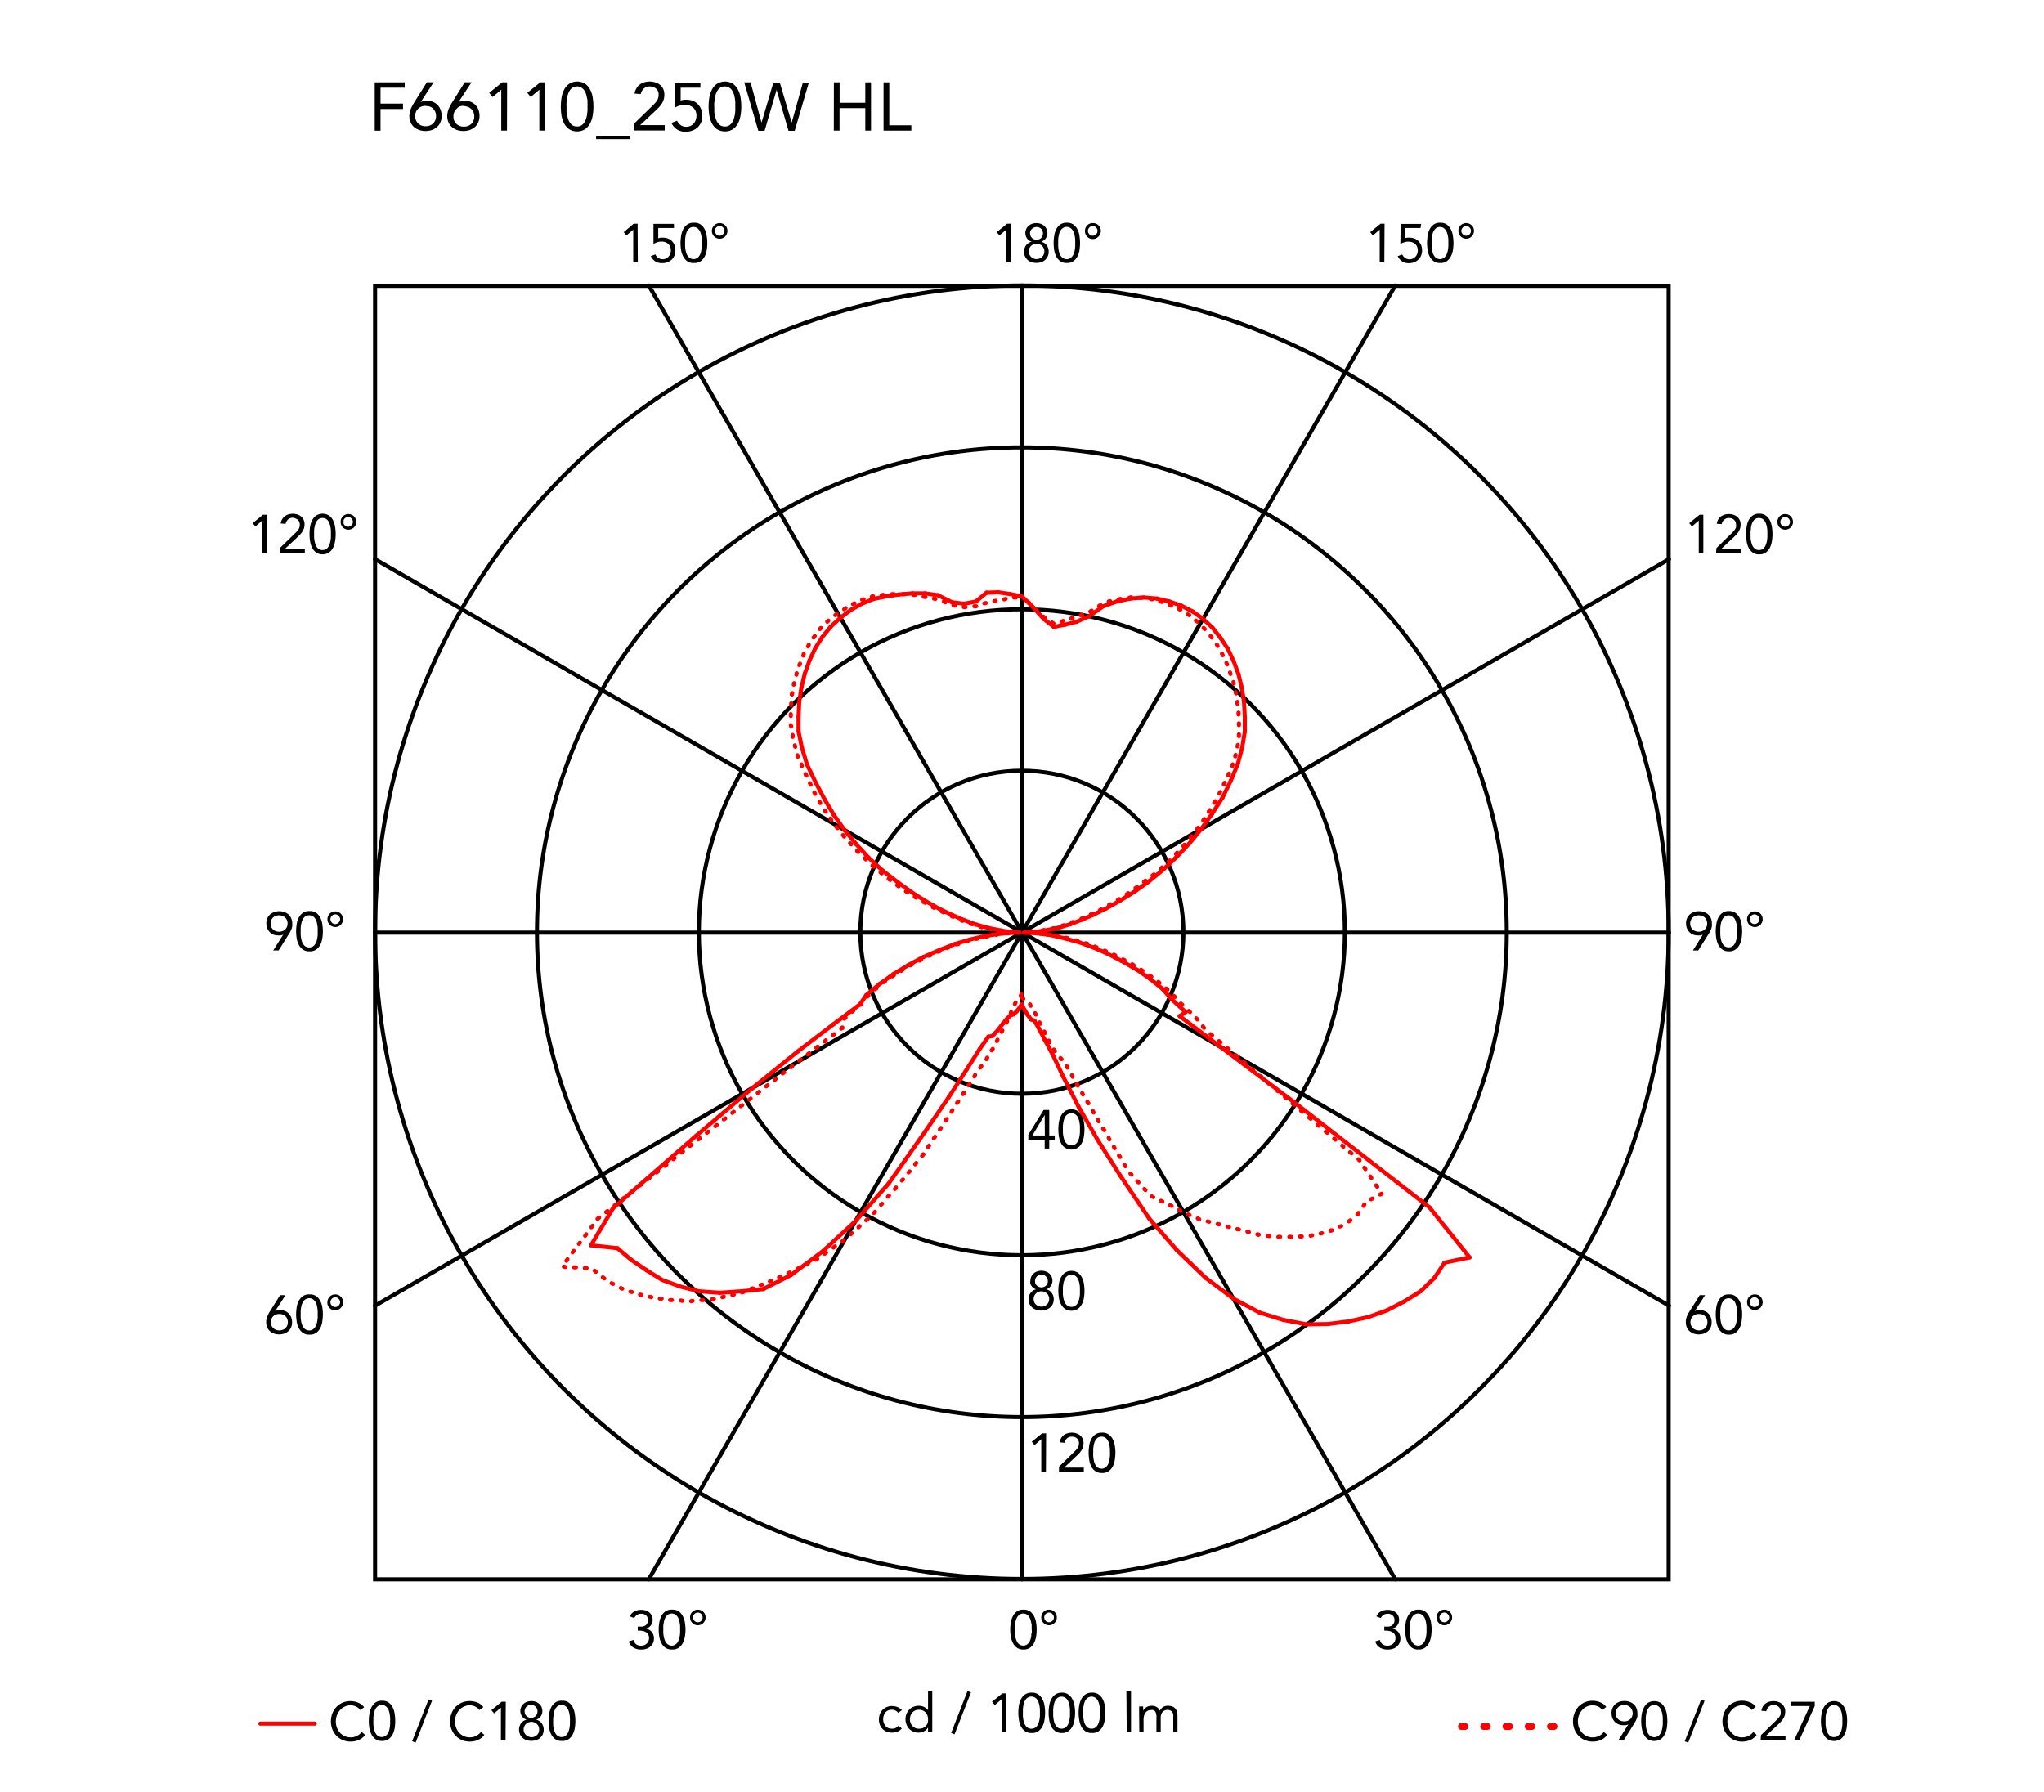 <svg xmlns="http://www.w3.org/2000/svg" viewBox="0 0 300 263"><defs><style>.cls-1,.cls-2,.cls-3,.cls-4{fill:none;stroke-linecap:round;}.cls-1,.cls-2{stroke:red;}.cls-1,.cls-2,.cls-4{stroke-linejoin:round;}.cls-1,.cls-3,.cls-4{stroke-width:0.6px;}.cls-3,.cls-4{stroke:#000;}.cls-3{stroke-miterlimit:10;}</style></defs><title>spun-light-table-2-wrong-flos-F66110-curva-fotometrica</title><g id="numeri_esterni_diagramma" data-name="numeri esterni diagramma"><path d="M148.27,239.2a6.85,6.85,0,0,1,.08-1,3.41,3.41,0,0,1,.3-.95,1.94,1.94,0,0,1,.59-.71,1.57,1.57,0,0,1,.95-.27,1.6,1.6,0,0,1,1,.27,2,2,0,0,1,.59.71,3.1,3.1,0,0,1,.29.95,5.7,5.7,0,0,1,.08,1,5.85,5.85,0,0,1-.08,1,3.13,3.13,0,0,1-.29.94,2,2,0,0,1-.59.71,1.6,1.6,0,0,1-1,.27,1.57,1.57,0,0,1-.95-.27,1.94,1.94,0,0,1-.59-.71,3.45,3.45,0,0,1-.3-.94A7.07,7.07,0,0,1,148.27,239.2Zm.68,0c0,.13,0,.29,0,.46a4.88,4.88,0,0,0,.06.52,2.83,2.83,0,0,0,.13.5,1.65,1.65,0,0,0,.22.44,1.24,1.24,0,0,0,.34.31,1,1,0,0,0,.48.12.9.9,0,0,0,.48-.12,1,1,0,0,0,.34-.31,1.41,1.41,0,0,0,.23-.44,4.07,4.07,0,0,0,.13-.5c0-.18,0-.35.06-.52s0-.33,0-.46,0-.3,0-.47,0-.34-.06-.51a3.8,3.8,0,0,0-.13-.51,1.53,1.53,0,0,0-.23-.44,1,1,0,0,0-.34-.31.9.9,0,0,0-.48-.12,1,1,0,0,0-.48.12,1.24,1.24,0,0,0-.34.31,1.81,1.81,0,0,0-.22.44,2.72,2.72,0,0,0-.13.51,4.43,4.43,0,0,0-.06.51C149,238.9,149,239.06,149,239.2Z"/><path d="M152.83,237.41a1.33,1.33,0,0,1,.08-.45,1.11,1.11,0,0,1,.25-.36,1,1,0,0,1,.36-.24,1.17,1.17,0,0,1,.9,0,1,1,0,0,1,.36.24,1.11,1.11,0,0,1,.25.36,1.31,1.31,0,0,1,0,.9,1.23,1.23,0,0,1-.61.61,1.17,1.17,0,0,1-.9,0,1.23,1.23,0,0,1-.61-.61A1.33,1.33,0,0,1,152.83,237.41Zm.43,0a.79.79,0,0,0,.05.25.68.68,0,0,0,.14.23.66.66,0,0,0,.23.17.73.73,0,0,0,.58,0,.76.76,0,0,0,.23-.17.88.88,0,0,0,.14-.23.65.65,0,0,0,0-.5,1.09,1.09,0,0,0-.14-.23,1,1,0,0,0-.23-.17.73.73,0,0,0-.58,0,.81.81,0,0,0-.23.17.75.75,0,0,0-.19.48Z"/><path d="M203.17,238.76h.21l.43,0a1.15,1.15,0,0,0,.42-.13.77.77,0,0,0,.31-.31.94.94,0,0,0,.13-.51.87.87,0,0,0-.27-.68,1,1,0,0,0-.7-.26,1.28,1.28,0,0,0-.63.16,1.14,1.14,0,0,0-.41.48l-.65-.25a1.48,1.48,0,0,1,.65-.72,2.07,2.07,0,0,1,1-.24,2.25,2.25,0,0,1,.64.09,1.72,1.72,0,0,1,.54.28,1.37,1.37,0,0,1,.37.46,1.48,1.48,0,0,1,.14.65,1.29,1.29,0,0,1-.27.8,1.34,1.34,0,0,1-.7.49v0a1.48,1.48,0,0,1,.85.49,1.37,1.37,0,0,1,.23.43,1.69,1.69,0,0,1,.08.5,1.66,1.66,0,0,1-.15.72,1.57,1.57,0,0,1-.41.51,1.71,1.71,0,0,1-.6.31,2.34,2.34,0,0,1-.71.1,2.18,2.18,0,0,1-1.13-.28,1.61,1.61,0,0,1-.7-.91l.68-.22a1.33,1.33,0,0,0,.41.65,1.3,1.3,0,0,0,.74.19,1.33,1.33,0,0,0,.45-.08,1.11,1.11,0,0,0,.36-.23,1.24,1.24,0,0,0,.25-.35,1.13,1.13,0,0,0,.09-.45,1.07,1.07,0,0,0-.12-.53,1,1,0,0,0-.33-.33,1.23,1.23,0,0,0-.46-.18,2.31,2.31,0,0,0-.52-.06h-.21Z"/><path d="M206.24,239.2a6.85,6.85,0,0,1,.08-1,3.11,3.11,0,0,1,.3-.95,1.94,1.94,0,0,1,.59-.71,1.55,1.55,0,0,1,.95-.27,1.6,1.6,0,0,1,1,.27,2,2,0,0,1,.59.71,3.1,3.1,0,0,1,.29.95,5.7,5.7,0,0,1,.08,1,5.85,5.85,0,0,1-.08,1,3.13,3.13,0,0,1-.29.94,2,2,0,0,1-.59.71,1.6,1.6,0,0,1-1,.27,1.55,1.55,0,0,1-.95-.27,1.94,1.94,0,0,1-.59-.71,3.14,3.14,0,0,1-.3-.94A7.07,7.07,0,0,1,206.24,239.2Zm.67,0c0,.13,0,.29,0,.46a4.88,4.88,0,0,0,.06.52,2.83,2.83,0,0,0,.13.5,1.4,1.4,0,0,0,.22.44,1.24,1.24,0,0,0,.34.31,1,1,0,0,0,.48.12.9.9,0,0,0,.48-.12,1,1,0,0,0,.34-.31,1.41,1.41,0,0,0,.23-.44,4.05,4.05,0,0,0,.12-.5,4.88,4.88,0,0,0,.06-.52,3.86,3.86,0,0,0,0-.46,3.94,3.94,0,0,0,0-.47,4.43,4.43,0,0,0-.06-.51,3.81,3.81,0,0,0-.12-.51,1.53,1.53,0,0,0-.23-.44,1,1,0,0,0-.34-.31.9.9,0,0,0-.48-.12,1,1,0,0,0-.48.12,1.24,1.24,0,0,0-.34.31,1.51,1.51,0,0,0-.22.44,2.72,2.72,0,0,0-.13.51,4.43,4.43,0,0,0-.06.51C206.92,238.9,206.91,239.06,206.91,239.2Z"/><path d="M210.84,237.41a1.13,1.13,0,0,1,.09-.45,1.26,1.26,0,0,1,.24-.36,1.2,1.2,0,0,1,.82-.33,1,1,0,0,1,.44.09,1.12,1.12,0,0,1,.37.24,1.26,1.26,0,0,1,.24.36,1.16,1.16,0,0,1-.24,1.26,1.15,1.15,0,0,1-.37.25,1,1,0,0,1-.44.09,1.13,1.13,0,0,1-.45-.09,1.15,1.15,0,0,1-.37-.25,1.15,1.15,0,0,1-.33-.81Zm.43,0a.61.61,0,0,0,.06.25.68.68,0,0,0,.14.23.72.72,0,0,0,.22.17.73.73,0,0,0,.3.06.72.72,0,0,0,.29-.06.62.62,0,0,0,.22-.17.91.91,0,0,0,.15-.23.65.65,0,0,0,0-.5,1.14,1.14,0,0,0-.15-.23.76.76,0,0,0-.22-.17.72.72,0,0,0-.29-.06.73.73,0,0,0-.3.06.92.92,0,0,0-.22.17.79.79,0,0,0-.14.23A.61.61,0,0,0,211.27,237.41Z"/><path d="M93.6,238.76h.21l.44,0a1.1,1.1,0,0,0,.41-.13.86.86,0,0,0,.32-.31.94.94,0,0,0,.12-.51.87.87,0,0,0-.27-.68,1,1,0,0,0-.7-.26,1.21,1.21,0,0,0-.62.16,1.1,1.1,0,0,0-.42.48l-.65-.25a1.45,1.45,0,0,1,.66-.72,2,2,0,0,1,1-.24,2.32,2.32,0,0,1,.65.09,2,2,0,0,1,.54.28,1.67,1.67,0,0,1,.37.46,1.48,1.48,0,0,1,.13.65,1.29,1.29,0,0,1-.27.8,1.34,1.34,0,0,1-.7.49v0a1.31,1.31,0,0,1,.49.18,1.34,1.34,0,0,1,.36.31,1.37,1.37,0,0,1,.23.43,1.42,1.42,0,0,1,.08.5,1.66,1.66,0,0,1-.15.72,1.57,1.57,0,0,1-.41.51,1.75,1.75,0,0,1-.59.31,2.46,2.46,0,0,1-.72.1,2.18,2.18,0,0,1-1.13-.28,1.56,1.56,0,0,1-.69-.91l.68-.22a1.2,1.2,0,0,0,.41.65,1.27,1.27,0,0,0,.73.19,1.33,1.33,0,0,0,.45-.08,1.11,1.11,0,0,0,.36-.23,1.07,1.07,0,0,0,.25-.35,1.13,1.13,0,0,0,.09-.45,1.07,1.07,0,0,0-.12-.53.87.87,0,0,0-.33-.33,1.17,1.17,0,0,0-.46-.18,2.24,2.24,0,0,0-.52-.06H93.6Z"/><path d="M96.68,239.2a5.7,5.7,0,0,1,.08-1,3.1,3.1,0,0,1,.29-.95,2,2,0,0,1,.59-.71,1.6,1.6,0,0,1,1-.27,1.57,1.57,0,0,1,1,.27,1.94,1.94,0,0,1,.59.71,3.41,3.41,0,0,1,.3.95,6.85,6.85,0,0,1,.08,1,7.07,7.07,0,0,1-.08,1,3.45,3.45,0,0,1-.3.94,1.94,1.94,0,0,1-.59.71,1.57,1.57,0,0,1-1,.27,1.6,1.6,0,0,1-1-.27,2,2,0,0,1-.59-.71,3.13,3.13,0,0,1-.29-.94A5.85,5.85,0,0,1,96.68,239.2Zm.67,0c0,.13,0,.29,0,.46a4.88,4.88,0,0,0,.06.52,4.07,4.07,0,0,0,.13.5,1.41,1.41,0,0,0,.23.44,1,1,0,0,0,.34.31.9.9,0,0,0,.48.12,1,1,0,0,0,.48-.12,1.24,1.24,0,0,0,.34-.31,1.65,1.65,0,0,0,.22-.44,2.83,2.83,0,0,0,.13-.5,4.88,4.88,0,0,0,.06-.52c0-.17,0-.33,0-.46s0-.3,0-.47a4.43,4.43,0,0,0-.06-.51,2.72,2.72,0,0,0-.13-.51,1.81,1.81,0,0,0-.22-.44,1.24,1.24,0,0,0-.34-.31,1,1,0,0,0-.48-.12.9.9,0,0,0-.48.12,1,1,0,0,0-.34.31,1.53,1.53,0,0,0-.23.44,3.8,3.8,0,0,0-.13.51,4.43,4.43,0,0,0-.06.51C97.35,238.9,97.35,239.06,97.35,239.2Z"/><path d="M101.28,237.41a1.33,1.33,0,0,1,.08-.45,1.11,1.11,0,0,1,.25-.36,1,1,0,0,1,.36-.24,1.17,1.17,0,0,1,.9,0,1,1,0,0,1,.36.24,1.11,1.11,0,0,1,.25.36,1.31,1.31,0,0,1,0,.9,1.23,1.23,0,0,1-.61.61,1.17,1.17,0,0,1-.9,0,1.23,1.23,0,0,1-.61-.61A1.33,1.33,0,0,1,101.28,237.41Zm.43,0a.79.79,0,0,0,.05.25.68.68,0,0,0,.14.23.76.76,0,0,0,.23.17.73.73,0,0,0,.58,0,.66.66,0,0,0,.23-.17.68.68,0,0,0,.14-.23.71.71,0,0,0-.14-.73.81.81,0,0,0-.23-.17.73.73,0,0,0-.58,0,1,1,0,0,0-.23.17.75.75,0,0,0-.19.48Z"/><path d="M249.93,137.18h0a1.24,1.24,0,0,1-.37.12,1.84,1.84,0,0,1-.39,0,1.91,1.91,0,0,1-.68-.12,1.58,1.58,0,0,1-.54-.37,1.63,1.63,0,0,1-.36-.56,2.05,2.05,0,0,1-.13-.72,1.79,1.79,0,0,1,.15-.75,1.48,1.48,0,0,1,.4-.55,1.79,1.79,0,0,1,.6-.35,2,2,0,0,1,.75-.13,2.11,2.11,0,0,1,.75.13,1.79,1.79,0,0,1,.6.35,1.59,1.59,0,0,1,.4.55,1.79,1.79,0,0,1,.14.75,2.15,2.15,0,0,1,0,.45,1.68,1.68,0,0,1-.11.4,2.59,2.59,0,0,1-.17.38l-.21.36-1.51,2.39h-.78Zm-.59-.42a1.28,1.28,0,0,0,.48-.09,1,1,0,0,0,.39-.24,1.23,1.23,0,0,0,.26-.37,1.43,1.43,0,0,0,0-1,1.1,1.1,0,0,0-.65-.62,1.48,1.48,0,0,0-1,0,1.28,1.28,0,0,0-.39.24,1.12,1.12,0,0,0-.26.38,1.3,1.3,0,0,0,0,1,1.08,1.08,0,0,0,.26.37,1,1,0,0,0,.39.24A1.28,1.28,0,0,0,249.34,136.76Z"/><path d="M251.82,136.71a7.07,7.07,0,0,1,.08-1,3.19,3.19,0,0,1,.29-1,2,2,0,0,1,.59-.7,1.54,1.54,0,0,1,1-.28,1.49,1.49,0,0,1,.95.28,1.91,1.91,0,0,1,.59.7,2.94,2.94,0,0,1,.3,1,6.29,6.29,0,0,1,0,2,2.94,2.94,0,0,1-.3.95,1.91,1.91,0,0,1-.59.7,1.49,1.49,0,0,1-.95.28,1.54,1.54,0,0,1-1-.28,2,2,0,0,1-.59-.7,3.19,3.19,0,0,1-.29-.95A7.07,7.07,0,0,1,251.82,136.71Zm.67,0c0,.14,0,.29,0,.46a4.6,4.6,0,0,0,.06.52,4.7,4.7,0,0,0,.12.51,2,2,0,0,0,.23.44,1,1,0,0,0,.34.31,1,1,0,0,0,.48.11,1.06,1.06,0,0,0,.48-.11,1.24,1.24,0,0,0,.34-.31,1.65,1.65,0,0,0,.22-.44,3.18,3.18,0,0,0,.13-.51,4.6,4.6,0,0,0,.06-.52c0-.17,0-.32,0-.46s0-.29,0-.46a4.6,4.6,0,0,0-.06-.52,3.18,3.18,0,0,0-.13-.51,1.65,1.65,0,0,0-.22-.44,1.24,1.24,0,0,0-.34-.31,1.06,1.06,0,0,0-.48-.11,1,1,0,0,0-.48.11,1,1,0,0,0-.34.31,2,2,0,0,0-.23.44,4.7,4.7,0,0,0-.12.51,4.6,4.6,0,0,0-.06.52C252.5,136.42,252.49,136.57,252.49,136.71Z"/><path d="M256.42,134.93a1.13,1.13,0,0,1,.09-.45,1.31,1.31,0,0,1,.24-.37,1.18,1.18,0,0,1,.37-.24,1,1,0,0,1,.44-.09,1.13,1.13,0,0,1,.45.09,1.06,1.06,0,0,1,.61.61,1.13,1.13,0,0,1,.09.45,1,1,0,0,1-.09.44,1.06,1.06,0,0,1-.61.61,1.13,1.13,0,0,1-.45.09,1,1,0,0,1-.44-.09,1.18,1.18,0,0,1-.37-.24,1.31,1.31,0,0,1-.24-.37A1,1,0,0,1,256.42,134.93Zm.43,0a.69.69,0,0,0,0,.24,1,1,0,0,0,.15.24.73.73,0,0,0,.51.23.54.54,0,0,0,.29-.07.63.63,0,0,0,.23-.16.72.72,0,0,0,.14-.24.52.52,0,0,0,0-.24.56.56,0,0,0,0-.25.59.59,0,0,0-.14-.23.74.74,0,0,0-.52-.24.73.73,0,0,0-.29.07.62.62,0,0,0-.22.17.76.76,0,0,0-.15.23A.74.74,0,0,0,256.85,134.93Z"/><path d="M41.57,137.18h0a1.34,1.34,0,0,1-.37.12,2,2,0,0,1-.39,0,1.92,1.92,0,0,1-.69-.12,1.58,1.58,0,0,1-.54-.37,1.8,1.8,0,0,1-.36-.56,2.05,2.05,0,0,1-.13-.72,1.79,1.79,0,0,1,.15-.75,1.48,1.48,0,0,1,.4-.55,1.79,1.79,0,0,1,.6-.35,2.23,2.23,0,0,1,1.5,0,1.79,1.79,0,0,1,.6.35,1.48,1.48,0,0,1,.4.55,1.79,1.79,0,0,1,.15.75,3.14,3.14,0,0,1,0,.45,2.34,2.34,0,0,1-.12.4,1.84,1.84,0,0,1-.17.38,3.35,3.35,0,0,1-.21.36l-1.5,2.39h-.79Zm-.59-.42a1.28,1.28,0,0,0,.48-.09,1,1,0,0,0,.39-.24,1.23,1.23,0,0,0,.26-.37,1.3,1.3,0,0,0,0-1,1.1,1.1,0,0,0-.65-.62,1.48,1.48,0,0,0-1,0,1.1,1.1,0,0,0-.65.62,1.43,1.43,0,0,0,0,1,1.23,1.23,0,0,0,.26.37,1,1,0,0,0,.39.24A1.28,1.28,0,0,0,41,136.76Z"/><path d="M43.46,136.71a7.07,7.07,0,0,1,.08-1,2.94,2.94,0,0,1,.3-1,1.91,1.91,0,0,1,.59-.7,1.49,1.49,0,0,1,1-.28,1.54,1.54,0,0,1,1,.28,2,2,0,0,1,.59.7,3.19,3.19,0,0,1,.29,1,6.29,6.29,0,0,1,0,2,3.19,3.19,0,0,1-.29.95,2,2,0,0,1-.59.7,1.54,1.54,0,0,1-1,.28,1.49,1.49,0,0,1-1-.28,1.91,1.91,0,0,1-.59-.7,2.94,2.94,0,0,1-.3-.95A7.07,7.07,0,0,1,43.46,136.71Zm.67,0c0,.14,0,.29,0,.46a4.6,4.6,0,0,0,.06.52,3.18,3.18,0,0,0,.13.51,1.65,1.65,0,0,0,.22.44,1.12,1.12,0,0,0,.34.31,1.1,1.1,0,0,0,1,0,1.12,1.12,0,0,0,.34-.31,2,2,0,0,0,.23-.44,4.7,4.7,0,0,0,.12-.51,4.6,4.6,0,0,0,.06-.52c0-.17,0-.32,0-.46s0-.29,0-.46a4.6,4.6,0,0,0-.06-.52,4.7,4.7,0,0,0-.12-.51,2,2,0,0,0-.23-.44,1.12,1.12,0,0,0-.34-.31,1.1,1.1,0,0,0-1,0,1.12,1.12,0,0,0-.34.31,1.65,1.65,0,0,0-.22.44,3.18,3.18,0,0,0-.13.51,4.6,4.6,0,0,0-.06.52C44.14,136.42,44.13,136.57,44.13,136.71Z"/><path d="M48.06,134.93a1.13,1.13,0,0,1,.09-.45,1.06,1.06,0,0,1,.61-.61,1.13,1.13,0,0,1,.45-.09,1.08,1.08,0,0,1,.44.09,1.06,1.06,0,0,1,.61.61,1.13,1.13,0,0,1,.09.45,1,1,0,0,1-.09.44,1.06,1.06,0,0,1-.61.61,1.08,1.08,0,0,1-.44.09,1.13,1.13,0,0,1-.45-.09,1.06,1.06,0,0,1-.61-.61A1,1,0,0,1,48.06,134.93Zm.43,0a.53.53,0,0,0,.06.24.72.72,0,0,0,.14.24.69.69,0,0,0,.22.16.6.6,0,0,0,.3.07.73.73,0,0,0,.51-.23,1,1,0,0,0,.15-.24.69.69,0,0,0,.05-.24.74.74,0,0,0-.05-.25.76.76,0,0,0-.15-.23.62.62,0,0,0-.22-.17.73.73,0,0,0-.29-.07.73.73,0,0,0-.3.07.72.72,0,0,0-.22.17.59.59,0,0,0-.14.23A.57.57,0,0,0,48.49,134.93Z"/><path d="M148.37,38.51h-.68v-4.8h0l-1,.85-.4-.48,1.52-1.24h.59Z"/><path d="M150.49,34.23a1.48,1.48,0,0,1,.13-.61,1.2,1.2,0,0,1,.34-.46,1.44,1.44,0,0,1,.51-.3,1.92,1.92,0,0,1,1.28,0,1.44,1.44,0,0,1,.51.3,1.2,1.2,0,0,1,.34.46,1.33,1.33,0,0,1,.13.61,1.16,1.16,0,0,1-.07.4,1.41,1.41,0,0,1-.18.37,1.33,1.33,0,0,1-.29.29,1.18,1.18,0,0,1-.39.19h0a1.44,1.44,0,0,1,.46.19,1.35,1.35,0,0,1,.35.32,1.42,1.42,0,0,1,.23.44,1.7,1.7,0,0,1,.08.51,1.74,1.74,0,0,1-.14.69,1.43,1.43,0,0,1-.39.52,1.47,1.47,0,0,1-.57.33,2.35,2.35,0,0,1-1.42,0,1.47,1.47,0,0,1-.57-.33,1.55,1.55,0,0,1-.39-.52,1.74,1.74,0,0,1-.14-.69,1.7,1.7,0,0,1,.08-.51,1.67,1.67,0,0,1,.23-.44,1.35,1.35,0,0,1,.35-.32,1.44,1.44,0,0,1,.46-.19h0a1.18,1.18,0,0,1-.39-.19,1.33,1.33,0,0,1-.29-.29,1.41,1.41,0,0,1-.18-.37A1.46,1.46,0,0,1,150.49,34.23ZM151,36.9a1.18,1.18,0,0,0,.09.46,1.07,1.07,0,0,0,.25.35,1,1,0,0,0,.36.23,1.12,1.12,0,0,0,.88,0,1,1,0,0,0,.36-.23,1.07,1.07,0,0,0,.25-.35,1.18,1.18,0,0,0,.09-.46,1.14,1.14,0,0,0-.09-.46,1.13,1.13,0,0,0-.61-.58,1.12,1.12,0,0,0-.88,0,1.13,1.13,0,0,0-.61.58A1.14,1.14,0,0,0,151,36.9Zm.2-2.64a.88.88,0,0,0,.26.67,1,1,0,0,0,1.36,0,1,1,0,0,0,0-1.34,1,1,0,0,0-1.36,0A.88.88,0,0,0,151.17,34.26Z"/><path d="M154.64,35.68a7,7,0,0,1,.08-1,3.1,3.1,0,0,1,.29-1,2,2,0,0,1,.59-.71,1.6,1.6,0,0,1,1-.27,1.55,1.55,0,0,1,.95.27,1.94,1.94,0,0,1,.59.71,2.86,2.86,0,0,1,.3,1,7,7,0,0,1,.08,1,7.07,7.07,0,0,1-.08,1,2.88,2.88,0,0,1-.3.94,1.94,1.94,0,0,1-.59.71,1.55,1.55,0,0,1-.95.27,1.6,1.6,0,0,1-1-.27,2,2,0,0,1-.59-.71,3.13,3.13,0,0,1-.29-.94A7.07,7.07,0,0,1,154.64,35.68Zm.67,0c0,.13,0,.29,0,.46a4.88,4.88,0,0,0,.06.52,4.05,4.05,0,0,0,.12.5,1.66,1.66,0,0,0,.23.44,1.12,1.12,0,0,0,.34.31,1,1,0,0,0,1,0,1.12,1.12,0,0,0,.34-.31,1.4,1.4,0,0,0,.22-.44,2.83,2.83,0,0,0,.13-.5,4.88,4.88,0,0,0,.06-.52c0-.17,0-.33,0-.46s0-.3,0-.47a4.43,4.43,0,0,0-.06-.51,2.72,2.72,0,0,0-.13-.51,1.51,1.51,0,0,0-.22-.44,1.12,1.12,0,0,0-.34-.31,1,1,0,0,0-1,0,1.12,1.12,0,0,0-.34.31,1.83,1.83,0,0,0-.23.44,3.81,3.81,0,0,0-.12.51,4.43,4.43,0,0,0-.06.51C155.32,35.38,155.31,35.54,155.31,35.68Z"/><path d="M159.24,33.89a1.15,1.15,0,0,1,.33-.81,1,1,0,0,1,.37-.24,1,1,0,0,1,.44-.09,1.15,1.15,0,0,1,.82,2,1.15,1.15,0,0,1-.37.25,1.13,1.13,0,0,1-.45.09,1.15,1.15,0,0,1-.81-.34,1.15,1.15,0,0,1-.33-.81Zm.43,0a.79.79,0,0,0,.05.25,1.14,1.14,0,0,0,.15.23.62.62,0,0,0,.22.17.72.72,0,0,0,.29.06.68.68,0,0,0,.52-.23.79.79,0,0,0,.14-.23.65.65,0,0,0,0-.5.79.79,0,0,0-.14-.23.81.81,0,0,0-.23-.17.65.65,0,0,0-.29-.06.72.72,0,0,0-.29.06.76.76,0,0,0-.22.17,1.14,1.14,0,0,0-.15.23A.79.79,0,0,0,159.67,33.89Z"/><path d="M203.18,38.51h-.68v-4.8h0l-1,.85-.4-.48,1.52-1.24h.59Z"/><path d="M208.49,33.47h-2.31l0,1.53a1.08,1.08,0,0,1,.36-.11l.37,0a2,2,0,0,1,.74.14,1.61,1.61,0,0,1,.57.39,1.9,1.9,0,0,1,.37.59,2,2,0,0,1,.13.74,2,2,0,0,1-.15.78,1.74,1.74,0,0,1-.41.59,1.91,1.91,0,0,1-.61.38,2.2,2.2,0,0,1-.78.13,1.73,1.73,0,0,1-1-.28,2,2,0,0,1-.63-.75l.67-.25a1.31,1.31,0,0,0,.42.51,1.1,1.1,0,0,0,.64.2,1.28,1.28,0,0,0,.48-.09,1.26,1.26,0,0,0,.38-.27,1.15,1.15,0,0,0,.26-.41,1.53,1.53,0,0,0,.1-.54,1.38,1.38,0,0,0-.11-.55,1.08,1.08,0,0,0-.3-.4,1.26,1.26,0,0,0-.44-.25,1.67,1.67,0,0,0-.55-.08,1.84,1.84,0,0,0-.6.1,2.58,2.58,0,0,0-.56.25l.06-2.95h3Z"/><path d="M209.45,35.68a7,7,0,0,1,.08-1,3.1,3.1,0,0,1,.29-1,2,2,0,0,1,.59-.71,1.6,1.6,0,0,1,1-.27,1.55,1.55,0,0,1,.95.27,1.94,1.94,0,0,1,.59.71,2.86,2.86,0,0,1,.3,1,7,7,0,0,1,.08,1,7.07,7.07,0,0,1-.08,1,2.88,2.88,0,0,1-.3.94,1.94,1.94,0,0,1-.59.71,1.55,1.55,0,0,1-.95.27,1.6,1.6,0,0,1-1-.27,2,2,0,0,1-.59-.71,3.13,3.13,0,0,1-.29-.94A7.07,7.07,0,0,1,209.45,35.68Zm.67,0c0,.13,0,.29,0,.46a4.88,4.88,0,0,0,.06.52,4.05,4.05,0,0,0,.12.5,1.66,1.66,0,0,0,.23.44,1,1,0,0,0,.34.31.9.9,0,0,0,.48.12,1,1,0,0,0,.48-.12,1.24,1.24,0,0,0,.34-.31,1.4,1.4,0,0,0,.22-.44,2.83,2.83,0,0,0,.13-.5,4.88,4.88,0,0,0,.06-.52c0-.17,0-.33,0-.46s0-.3,0-.47a4.43,4.43,0,0,0-.06-.51,2.72,2.72,0,0,0-.13-.51,1.51,1.51,0,0,0-.22-.44,1.24,1.24,0,0,0-.34-.31,1,1,0,0,0-.48-.12.9.9,0,0,0-.48.12,1,1,0,0,0-.34.31,1.83,1.83,0,0,0-.23.44,3.81,3.81,0,0,0-.12.51,4.43,4.43,0,0,0-.06.51C210.13,35.38,210.12,35.54,210.12,35.68Z"/><path d="M214.05,33.89a1.15,1.15,0,0,1,.33-.81,1,1,0,0,1,.37-.24,1,1,0,0,1,.44-.09,1.13,1.13,0,0,1,.45.09,1,1,0,0,1,.36.24,1,1,0,0,1,.25.36,1.17,1.17,0,0,1,0,.9,1.23,1.23,0,0,1-.61.61,1.13,1.13,0,0,1-.45.09,1.15,1.15,0,0,1-.81-.34,1.15,1.15,0,0,1-.33-.81Zm.43,0a.79.79,0,0,0,.05.25,1.14,1.14,0,0,0,.15.23.62.62,0,0,0,.22.17.72.72,0,0,0,.29.06.68.68,0,0,0,.52-.23.79.79,0,0,0,.14-.23.65.65,0,0,0,0-.5.79.79,0,0,0-.14-.23.81.81,0,0,0-.23-.17.65.65,0,0,0-.29-.06.72.72,0,0,0-.29.06.76.76,0,0,0-.22.17,1.14,1.14,0,0,0-.15.23A.79.79,0,0,0,214.48,33.89Z"/><path d="M93.61,38.51h-.67v-4.8h0l-1,.85-.4-.48L93,32.84h.58Z"/><path d="M98.92,33.47H96.61l0,1.53a1,1,0,0,1,.35-.11l.37,0a1.91,1.91,0,0,1,.74.14,1.65,1.65,0,0,1,.58.39A1.71,1.71,0,0,1,99,36a2,2,0,0,1,.13.74,2,2,0,0,1-.15.78,1.71,1.71,0,0,1-.4.59,2,2,0,0,1-.62.38,2.15,2.15,0,0,1-.77.13,1.78,1.78,0,0,1-1.05-.28,1.85,1.85,0,0,1-.62-.75l.67-.25a1.16,1.16,0,0,0,.42.51,1.05,1.05,0,0,0,.63.2,1.28,1.28,0,0,0,.48-.09,1.23,1.23,0,0,0,.64-.68,1.33,1.33,0,0,0,.1-.54,1.38,1.38,0,0,0-.11-.55,1.18,1.18,0,0,0-.29-.4,1.41,1.41,0,0,0-.45-.25,1.63,1.63,0,0,0-.55-.08,1.78,1.78,0,0,0-.59.1,2.58,2.58,0,0,0-.56.25l0-2.95h3Z"/><path d="M99.88,35.68a7,7,0,0,1,.08-1,3.11,3.11,0,0,1,.3-1,1.94,1.94,0,0,1,.59-.71,1.55,1.55,0,0,1,1-.27,1.6,1.6,0,0,1,1,.27,2,2,0,0,1,.59.71,3.1,3.1,0,0,1,.29,1,5.77,5.77,0,0,1,.08,1,5.85,5.85,0,0,1-.08,1,3.13,3.13,0,0,1-.29.94,2,2,0,0,1-.59.71,1.6,1.6,0,0,1-1,.27,1.55,1.55,0,0,1-1-.27,1.94,1.94,0,0,1-.59-.71,3.14,3.14,0,0,1-.3-.94A7.07,7.07,0,0,1,99.88,35.68Zm.67,0c0,.13,0,.29,0,.46a4.88,4.88,0,0,0,.06.52,2.83,2.83,0,0,0,.13.5,1.4,1.4,0,0,0,.22.44,1.24,1.24,0,0,0,.34.31,1,1,0,0,0,.48.12.9.9,0,0,0,.48-.12,1,1,0,0,0,.34-.31,1.41,1.41,0,0,0,.23-.44,4.05,4.05,0,0,0,.12-.5,4.88,4.88,0,0,0,.06-.52c0-.17,0-.33,0-.46s0-.3,0-.47a4.43,4.43,0,0,0-.06-.51,3.81,3.81,0,0,0-.12-.51,1.53,1.53,0,0,0-.23-.44,1,1,0,0,0-.34-.31.9.9,0,0,0-.48-.12,1,1,0,0,0-.48.12,1.24,1.24,0,0,0-.34.31,1.51,1.51,0,0,0-.22.44,2.72,2.72,0,0,0-.13.51,4.43,4.43,0,0,0-.06.51C100.56,35.38,100.55,35.54,100.55,35.68Z"/><path d="M104.48,33.89a1.15,1.15,0,0,1,1.15-1.14,1,1,0,0,1,.44.09,1.12,1.12,0,0,1,.37.24,1.16,1.16,0,0,1,0,1.62,1.15,1.15,0,0,1-.37.25,1,1,0,0,1-.44.09,1.13,1.13,0,0,1-.45-.09,1.15,1.15,0,0,1-.37-.25,1.15,1.15,0,0,1-.33-.81Zm.43,0a.61.61,0,0,0,.06.25.79.79,0,0,0,.14.23.72.72,0,0,0,.22.17.73.73,0,0,0,.3.06.72.72,0,0,0,.29-.06.62.62,0,0,0,.22-.17,1.14,1.14,0,0,0,.15-.23.65.65,0,0,0,0-.5,1.14,1.14,0,0,0-.15-.23.76.76,0,0,0-.22-.17.72.72,0,0,0-.29-.06.73.73,0,0,0-.3.06.92.92,0,0,0-.22.17.79.79,0,0,0-.14.23A.61.61,0,0,0,104.91,33.89Z"/><path d="M248.75,192.45v0a1.35,1.35,0,0,1,.37-.13,2,2,0,0,1,.39,0,1.73,1.73,0,0,1,.69.13,1.42,1.42,0,0,1,.54.36,1.85,1.85,0,0,1,.36.57,2,2,0,0,1,.12.72,1.78,1.78,0,0,1-.14.74,1.74,1.74,0,0,1-.4.56,2,2,0,0,1-.6.35,2.36,2.36,0,0,1-.75.12,2.27,2.27,0,0,1-.75-.12,2,2,0,0,1-.6-.35,1.6,1.6,0,0,1-.4-.56,1.78,1.78,0,0,1-.15-.74,2.24,2.24,0,0,1,.15-.86,5.28,5.28,0,0,1,.39-.74l1.5-2.39h.79Zm.59.43a1.23,1.23,0,0,0-.87.32,1,1,0,0,0-.26.38,1.31,1.31,0,0,0-.1.5,1.35,1.35,0,0,0,.1.5,1.08,1.08,0,0,0,.26.37,1,1,0,0,0,.39.24,1.32,1.32,0,0,0,1,0,1,1,0,0,0,.39-.24,1.23,1.23,0,0,0,.26-.37,1.35,1.35,0,0,0,.09-.5,1.31,1.31,0,0,0-.09-.5,1.16,1.16,0,0,0-.26-.38,1.23,1.23,0,0,0-.87-.32Z"/><path d="M251.82,192.92a7.07,7.07,0,0,1,.08-1,3.13,3.13,0,0,1,.29-.94,2,2,0,0,1,.59-.71,1.6,1.6,0,0,1,1-.27,1.55,1.55,0,0,1,.95.27,1.94,1.94,0,0,1,.59.71,2.88,2.88,0,0,1,.3.94,7.07,7.07,0,0,1,.08,1,7,7,0,0,1-.08,1,2.86,2.86,0,0,1-.3,1,1.94,1.94,0,0,1-.59.71,1.55,1.55,0,0,1-.95.27,1.6,1.6,0,0,1-1-.27,2,2,0,0,1-.59-.71,3.1,3.1,0,0,1-.29-1A7,7,0,0,1,251.82,192.92Zm.67,0c0,.14,0,.3,0,.47a4.43,4.43,0,0,0,.06.51,3.81,3.81,0,0,0,.12.51,1.83,1.83,0,0,0,.23.44,1,1,0,0,0,.34.31.9.9,0,0,0,.48.12,1,1,0,0,0,.48-.12,1.24,1.24,0,0,0,.34-.31,1.51,1.51,0,0,0,.22-.44,2.72,2.72,0,0,0,.13-.51,4.43,4.43,0,0,0,.06-.51c0-.17,0-.33,0-.47s0-.29,0-.46a4.88,4.88,0,0,0-.06-.52,2.83,2.83,0,0,0-.13-.5,1.4,1.4,0,0,0-.22-.44,1.1,1.1,0,0,0-.34-.31,1,1,0,0,0-.48-.12.9.9,0,0,0-.48.12.92.92,0,0,0-.34.31,1.66,1.66,0,0,0-.23.44,4.05,4.05,0,0,0-.12.5,4.88,4.88,0,0,0-.06.52C252.5,192.63,252.49,192.79,252.49,192.92Z"/><path d="M256.42,191.14a1.15,1.15,0,0,1,.33-.81,1.05,1.05,0,0,1,.37-.25,1.23,1.23,0,0,1,.44-.08,1.33,1.33,0,0,1,.45.08,1.15,1.15,0,0,1,.37.25,1.16,1.16,0,0,1,0,1.62,1.15,1.15,0,0,1-.37.25,1.33,1.33,0,0,1-.45.08,1.23,1.23,0,0,1-.44-.08,1.05,1.05,0,0,1-.37-.25,1.15,1.15,0,0,1-.33-.81Zm.43,0a.79.79,0,0,0,0,.25,1.14,1.14,0,0,0,.15.23.62.62,0,0,0,.22.17.72.72,0,0,0,.29.06.68.68,0,0,0,.52-.23.79.79,0,0,0,.14-.23.65.65,0,0,0,0-.5.79.79,0,0,0-.14-.23.68.68,0,0,0-.52-.23.72.72,0,0,0-.29.06.62.62,0,0,0-.22.17,1.14,1.14,0,0,0-.15.23A.79.79,0,0,0,256.85,191.14Z"/><path d="M250,81.22h-.67v-4.8h0l-1,.86-.4-.49,1.52-1.23H250Z"/><path d="M251.92,80.45l2.13-2.08c.13-.12.25-.24.35-.35a2.16,2.16,0,0,0,.25-.32,1.09,1.09,0,0,0,.15-.33,1.38,1.38,0,0,0,0-.37,1,1,0,0,0-.08-.4.84.84,0,0,0-.22-.3.78.78,0,0,0-.33-.19,1.05,1.05,0,0,0-.4-.07,1,1,0,0,0-.71.25,1.08,1.08,0,0,0-.36.65l-.73-.06a1.83,1.83,0,0,1,.21-.61,1.41,1.41,0,0,1,.39-.45,2,2,0,0,1,.53-.27,2.25,2.25,0,0,1,.64-.09,2.41,2.41,0,0,1,.67.1,1.92,1.92,0,0,1,.55.29,1.44,1.44,0,0,1,.51,1.15,2,2,0,0,1-.09.61,2,2,0,0,1-.25.5,3.47,3.47,0,0,1-.35.43l-.41.4-1.75,1.64v0h2.89v.62h-3.64Z"/><path d="M256.27,78.39a5.85,5.85,0,0,1,.08-1,3.19,3.19,0,0,1,.29-1,2,2,0,0,1,.59-.7,1.54,1.54,0,0,1,1-.28,1.51,1.51,0,0,1,.95.28,1.91,1.91,0,0,1,.59.7,3.2,3.2,0,0,1,.3,1,6.29,6.29,0,0,1,0,2,3.2,3.2,0,0,1-.3,1,1.91,1.91,0,0,1-.59.7,1.51,1.51,0,0,1-.95.28,1.54,1.54,0,0,1-1-.28,2,2,0,0,1-.59-.7,3.19,3.19,0,0,1-.29-1A5.85,5.85,0,0,1,256.27,78.39Zm.67,0a3.78,3.78,0,0,0,0,.46c0,.17,0,.35.05.52a4.77,4.77,0,0,0,.13.51,1.67,1.67,0,0,0,.23.44,1,1,0,0,0,.34.31,1,1,0,0,0,.48.11,1.06,1.06,0,0,0,.48-.11,1.24,1.24,0,0,0,.34-.31,2,2,0,0,0,.22-.44,3.18,3.18,0,0,0,.13-.51,4.6,4.6,0,0,0,.06-.52c0-.17,0-.32,0-.46s0-.29,0-.46a4.35,4.35,0,0,0-.06-.52,3.18,3.18,0,0,0-.13-.51,2,2,0,0,0-.22-.44,1.24,1.24,0,0,0-.34-.31,1.06,1.06,0,0,0-.48-.11,1,1,0,0,0-.48.11,1,1,0,0,0-.34.31,1.67,1.67,0,0,0-.23.44,4.77,4.77,0,0,0-.13.51c0,.17,0,.34-.05.52A3.78,3.78,0,0,0,256.94,78.39Z"/><path d="M260.87,76.61a1.13,1.13,0,0,1,.09-.45,1,1,0,0,1,.24-.37,1.16,1.16,0,0,1,1.62,0,1.15,1.15,0,0,1,.25.37,1.13,1.13,0,0,1,.09.45,1,1,0,0,1-.09.44,1.15,1.15,0,0,1-.25.37,1.16,1.16,0,0,1-1.62,0,1,1,0,0,1-.24-.37A1,1,0,0,1,260.87,76.61Zm.43,0a.69.69,0,0,0,.05.24.75.75,0,0,0,.15.24.6.6,0,0,0,.22.16.64.64,0,0,0,.58,0,.63.63,0,0,0,.23-.16.72.72,0,0,0,.14-.24.52.52,0,0,0,.05-.24.56.56,0,0,0-.05-.25.59.59,0,0,0-.14-.23.66.66,0,0,0-.23-.17.64.64,0,0,0-.58,0,.62.62,0,0,0-.22.17.61.61,0,0,0-.15.23A.74.74,0,0,0,261.3,76.61Z"/><path d="M40.39,192.45v0a1.42,1.42,0,0,1,.38-.13,1.84,1.84,0,0,1,.39,0,1.72,1.72,0,0,1,.68.13,1.42,1.42,0,0,1,.54.36,1.85,1.85,0,0,1,.36.57,2,2,0,0,1,.13.72,1.78,1.78,0,0,1-.15.74,1.6,1.6,0,0,1-.4.56,2,2,0,0,1-.6.35,2.4,2.4,0,0,1-1.5,0,2,2,0,0,1-.6-.35,1.6,1.6,0,0,1-.4-.56,1.78,1.78,0,0,1-.15-.74,2.24,2.24,0,0,1,.16-.86,5.19,5.19,0,0,1,.38-.74l1.5-2.39h.79Zm.59.43a1.23,1.23,0,0,0-.87.32,1.16,1.16,0,0,0-.26.38,1.31,1.31,0,0,0-.09.5,1.35,1.35,0,0,0,.09.5,1.23,1.23,0,0,0,.26.37,1,1,0,0,0,.39.24,1.32,1.32,0,0,0,1,0,1,1,0,0,0,.39-.24,1.23,1.23,0,0,0,.26-.37,1.35,1.35,0,0,0,.1-.5,1.31,1.31,0,0,0-.1-.5,1.16,1.16,0,0,0-.26-.38,1.23,1.23,0,0,0-.87-.32Z"/><path d="M43.46,192.92a7.07,7.07,0,0,1,.08-1,2.88,2.88,0,0,1,.3-.94,1.94,1.94,0,0,1,.59-.71,1.55,1.55,0,0,1,1-.27,1.6,1.6,0,0,1,1,.27,2,2,0,0,1,.59.71,3.13,3.13,0,0,1,.29.94,7.07,7.07,0,0,1,.08,1,7,7,0,0,1-.08,1,3.1,3.1,0,0,1-.29,1,2,2,0,0,1-.59.71,1.6,1.6,0,0,1-1,.27,1.55,1.55,0,0,1-1-.27,1.94,1.94,0,0,1-.59-.71,2.86,2.86,0,0,1-.3-1A7,7,0,0,1,43.46,192.92Zm.67,0c0,.14,0,.3,0,.47a4.43,4.43,0,0,0,.06.51,2.72,2.72,0,0,0,.13.51,1.51,1.51,0,0,0,.22.44,1.12,1.12,0,0,0,.34.31,1,1,0,0,0,1,0,1.12,1.12,0,0,0,.34-.31,1.83,1.83,0,0,0,.23-.44,3.81,3.81,0,0,0,.12-.51,4.43,4.43,0,0,0,.06-.51c0-.17,0-.33,0-.47s0-.29,0-.46a4.88,4.88,0,0,0-.06-.52,4.05,4.05,0,0,0-.12-.5,1.66,1.66,0,0,0-.23-.44,1,1,0,0,0-.34-.31,1,1,0,0,0-1,0,1,1,0,0,0-.34.31,1.4,1.4,0,0,0-.22.44,2.83,2.83,0,0,0-.13.5,4.88,4.88,0,0,0-.06.52C44.14,192.63,44.13,192.79,44.13,192.92Z"/><path d="M48.06,191.14a1.15,1.15,0,0,1,.33-.81,1.15,1.15,0,0,1,.37-.25,1.33,1.33,0,0,1,.45-.08,1.27,1.27,0,0,1,.44.08,1.15,1.15,0,0,1,.37.25A1.16,1.16,0,0,1,50,192a1.15,1.15,0,0,1-.37.25,1.27,1.27,0,0,1-.44.08,1.33,1.33,0,0,1-.45-.08,1.15,1.15,0,0,1-.37-.25,1.15,1.15,0,0,1-.33-.81Zm.43,0a.61.61,0,0,0,.06.25.79.79,0,0,0,.14.23.72.72,0,0,0,.22.17.73.73,0,0,0,.3.06.72.72,0,0,0,.29-.06.62.62,0,0,0,.22-.17,1.14,1.14,0,0,0,.15-.23.65.65,0,0,0,0-.5,1.14,1.14,0,0,0-.15-.23.62.62,0,0,0-.22-.17.72.72,0,0,0-.29-.06.73.73,0,0,0-.3.06.72.72,0,0,0-.22.17.79.79,0,0,0-.14.23A.61.61,0,0,0,48.49,191.14Z"/><path d="M39.15,81.22h-.67v-4.8h0l-1,.86-.4-.49,1.52-1.23h.58Z"/><path d="M41.07,80.45l2.14-2.08c.13-.12.25-.24.35-.35a2.16,2.16,0,0,0,.25-.32,1.09,1.09,0,0,0,.15-.33A1.38,1.38,0,0,0,44,77a1,1,0,0,0-.08-.4.84.84,0,0,0-.22-.3.78.78,0,0,0-.33-.19A1.05,1.05,0,0,0,43,76a1,1,0,0,0-.72.25,1.19,1.19,0,0,0-.36.65l-.72-.06a1.47,1.47,0,0,1,.21-.61,1.41,1.41,0,0,1,.39-.45,2,2,0,0,1,.53-.27,2.2,2.2,0,0,1,.64-.09,2.41,2.41,0,0,1,.67.1,2.06,2.06,0,0,1,.55.29,1.47,1.47,0,0,1,.37.48,1.6,1.6,0,0,1,.14.67,2,2,0,0,1-.09.61,2.34,2.34,0,0,1-.25.5,3.47,3.47,0,0,1-.35.43l-.41.4-1.75,1.64v0h2.89v.62H41.07Z"/><path d="M45.43,78.39a7,7,0,0,1,.07-1,3.52,3.52,0,0,1,.3-1,2,2,0,0,1,.59-.7,1.77,1.77,0,0,1,1.91,0,1.91,1.91,0,0,1,.59.7,3.52,3.52,0,0,1,.3,1,6.29,6.29,0,0,1,0,2,3.52,3.52,0,0,1-.3,1,1.91,1.91,0,0,1-.59.7,1.77,1.77,0,0,1-1.91,0,2,2,0,0,1-.59-.7,3.52,3.52,0,0,1-.3-1A7,7,0,0,1,45.43,78.39Zm.67,0c0,.14,0,.29,0,.46a4.6,4.6,0,0,0,.06.52,4.77,4.77,0,0,0,.13.51,2,2,0,0,0,.22.44,1.15,1.15,0,0,0,.35.31,1,1,0,0,0,.48.11,1.06,1.06,0,0,0,.48-.11,1.24,1.24,0,0,0,.34-.31,2,2,0,0,0,.22-.44,3.18,3.18,0,0,0,.13-.51,4.6,4.6,0,0,0,.06-.52c0-.17,0-.32,0-.46s0-.29,0-.46a4.35,4.35,0,0,0-.06-.52,3.18,3.18,0,0,0-.13-.51,2,2,0,0,0-.22-.44,1.24,1.24,0,0,0-.34-.31,1.06,1.06,0,0,0-.48-.11,1,1,0,0,0-.48.11,1.15,1.15,0,0,0-.35.31,2,2,0,0,0-.22.44,4.77,4.77,0,0,0-.13.51,4.35,4.35,0,0,0-.06.52C46.1,78.1,46.1,78.25,46.1,78.39Z"/><path d="M50,76.61a1.12,1.12,0,0,1,.08-.45,1.15,1.15,0,0,1,.25-.37,1.16,1.16,0,0,1,1.62,0,1.15,1.15,0,0,1,.25.37,1.33,1.33,0,0,1,.08.45,1.23,1.23,0,0,1-.08.44,1.15,1.15,0,0,1-.25.37,1.16,1.16,0,0,1-1.62,0,1.15,1.15,0,0,1-.25-.37A1,1,0,0,1,50,76.61Zm.43,0a.52.52,0,0,0,0,.24.72.72,0,0,0,.14.24.63.63,0,0,0,.23.16.64.64,0,0,0,.58,0,.73.73,0,0,0,.23-.16,1,1,0,0,0,.14-.24.69.69,0,0,0,.05-.24.75.75,0,0,0-.19-.48.76.76,0,0,0-.23-.17.64.64,0,0,0-.58,0,.66.66,0,0,0-.23.17.59.59,0,0,0-.14.23A.56.56,0,0,0,50.46,76.61Z"/></g><g id="numeri_fondo_tabella" data-name="numeri fondo tabella"><path d="M131.83,251.42a1.17,1.17,0,0,0-.43-.35,1.19,1.19,0,0,0-.51-.11,1.35,1.35,0,0,0-.55.11,1.08,1.08,0,0,0-.4.3,1.32,1.32,0,0,0-.23.44,1.76,1.76,0,0,0,0,1.08,1.43,1.43,0,0,0,.26.45,1.31,1.31,0,0,0,.39.3,1.27,1.27,0,0,0,.52.1,1.09,1.09,0,0,0,1-.46l.47.44a1.69,1.69,0,0,1-.64.46,2.29,2.29,0,0,1-.78.14,2.22,2.22,0,0,1-.79-.14,1.75,1.75,0,0,1-1-1,2.27,2.27,0,0,1,0-1.57,1.86,1.86,0,0,1,.39-.63,2,2,0,0,1,.61-.41,2,2,0,0,1,.79-.15,2.09,2.09,0,0,1,.79.15,1.59,1.59,0,0,1,.65.45Z"/><path d="M136.21,253.56h0a1.43,1.43,0,0,1-.55.54,1.7,1.7,0,0,1-.89.22,1.8,1.8,0,0,1-.73-.15,1.78,1.78,0,0,1-.6-.41,1.81,1.81,0,0,1-.39-.62,2.06,2.06,0,0,1-.15-.79,2,2,0,0,1,.15-.78,1.88,1.88,0,0,1,.4-.63,1.81,1.81,0,0,1,.62-.41,2.07,2.07,0,0,1,.8-.15,1.72,1.72,0,0,1,.75.17,1.78,1.78,0,0,1,.59.47h0v-2.84h.62v6h-.62Zm0-1.21a1.63,1.63,0,0,0-.09-.55,1.34,1.34,0,0,0-.27-.44,1.37,1.37,0,0,0-.42-.29,1.35,1.35,0,0,0-.55-.11,1.42,1.42,0,0,0-.55.11,1.22,1.22,0,0,0-.41.29,1.34,1.34,0,0,0-.27.44,1.56,1.56,0,0,0,0,1.1,1.25,1.25,0,0,0,.27.44,1.19,1.19,0,0,0,1,.4,1.35,1.35,0,0,0,.55-.1,1.6,1.6,0,0,0,.42-.3,1.25,1.25,0,0,0,.27-.44A1.63,1.63,0,0,0,136.21,252.35Z"/><path d="M140.1,254.57l-.5-.2,2.4-6.15.51.2Z"/><path d="M147.64,254.22H147v-4.8h0l-1,.86-.4-.49,1.52-1.23h.59Z"/><path d="M149.46,251.39a7.07,7.07,0,0,1,.08-1,3.19,3.19,0,0,1,.29-.95,2,2,0,0,1,.59-.7,1.61,1.61,0,0,1,1-.28,1.55,1.55,0,0,1,1,.28,1.91,1.91,0,0,1,.59.7,2.94,2.94,0,0,1,.3.95,6.29,6.29,0,0,1,0,2,2.94,2.94,0,0,1-.3,1,1.91,1.91,0,0,1-.59.7,1.49,1.49,0,0,1-1,.28,1.54,1.54,0,0,1-1-.28,2,2,0,0,1-.59-.7,3.19,3.19,0,0,1-.29-1A7.07,7.07,0,0,1,149.46,251.39Zm.67,0c0,.14,0,.29,0,.47a4.43,4.43,0,0,0,.06.51,4.7,4.7,0,0,0,.12.51,2,2,0,0,0,.23.44,1.12,1.12,0,0,0,.34.31,1.1,1.1,0,0,0,1,0,1.12,1.12,0,0,0,.34-.31,1.65,1.65,0,0,0,.22-.44,3.18,3.18,0,0,0,.13-.51,4.43,4.43,0,0,0,.06-.51c0-.18,0-.33,0-.47s0-.29,0-.46a4.6,4.6,0,0,0-.06-.52,3.18,3.18,0,0,0-.13-.51,1.65,1.65,0,0,0-.22-.44,1.08,1.08,0,0,0-.34-.3,1,1,0,0,0-1,0,1.08,1.08,0,0,0-.34.3,2,2,0,0,0-.23.44,4.7,4.7,0,0,0-.12.51,4.6,4.6,0,0,0-.06.52C150.14,251.1,150.13,251.25,150.13,251.39Z"/><path d="M153.91,251.39a5.85,5.85,0,0,1,.08-1,3.19,3.19,0,0,1,.29-.95,2,2,0,0,1,.59-.7,1.61,1.61,0,0,1,1-.28,1.55,1.55,0,0,1,.95.28,1.91,1.91,0,0,1,.59.7,3.2,3.2,0,0,1,.3.95,6.29,6.29,0,0,1,0,2,3.2,3.2,0,0,1-.3,1,1.91,1.91,0,0,1-.59.7,1.49,1.49,0,0,1-.95.28,1.54,1.54,0,0,1-1-.28,2,2,0,0,1-.59-.7,3.19,3.19,0,0,1-.29-1A5.85,5.85,0,0,1,153.91,251.39Zm.67,0a4,4,0,0,0,0,.47,4.43,4.43,0,0,0,.06.51,3.14,3.14,0,0,0,.12.51,1.67,1.67,0,0,0,.23.44,1,1,0,0,0,.34.31.9.9,0,0,0,.48.11,1,1,0,0,0,.48-.11,1.24,1.24,0,0,0,.34-.31,1.65,1.65,0,0,0,.22-.44,3.18,3.18,0,0,0,.13-.51,4.43,4.43,0,0,0,.06-.51c0-.18,0-.33,0-.47s0-.29,0-.46a4.6,4.6,0,0,0-.06-.52,3.18,3.18,0,0,0-.13-.51,1.65,1.65,0,0,0-.22-.44,1.21,1.21,0,0,0-.34-.3,1,1,0,0,0-.48-.12.9.9,0,0,0-.48.12,1,1,0,0,0-.34.3,1.67,1.67,0,0,0-.23.44,3.14,3.14,0,0,0-.12.51,4.6,4.6,0,0,0-.06.52A3.78,3.78,0,0,0,154.58,251.39Z"/><path d="M158.31,251.39a5.85,5.85,0,0,1,.08-1,3.19,3.19,0,0,1,.29-.95,2,2,0,0,1,.59-.7,1.61,1.61,0,0,1,1-.28,1.55,1.55,0,0,1,1,.28,1.91,1.91,0,0,1,.59.7,3.2,3.2,0,0,1,.3.95,6.29,6.29,0,0,1,0,2,3.2,3.2,0,0,1-.3,1,1.91,1.91,0,0,1-.59.7,1.49,1.49,0,0,1-1,.28,1.54,1.54,0,0,1-1-.28,2,2,0,0,1-.59-.7,3.19,3.19,0,0,1-.29-1A5.85,5.85,0,0,1,158.31,251.39Zm.67,0c0,.14,0,.29,0,.47a4.43,4.43,0,0,0,.06.51,3.14,3.14,0,0,0,.12.51,1.67,1.67,0,0,0,.23.44,1,1,0,0,0,.34.31.9.9,0,0,0,.48.11,1,1,0,0,0,.48-.11,1.24,1.24,0,0,0,.34-.31,1.65,1.65,0,0,0,.22-.44,3.18,3.18,0,0,0,.13-.51,4.43,4.43,0,0,0,.06-.51c0-.18,0-.33,0-.47s0-.29,0-.46a4.6,4.6,0,0,0-.06-.52,3.18,3.18,0,0,0-.13-.51,1.65,1.65,0,0,0-.22-.44,1.21,1.21,0,0,0-.34-.3,1,1,0,0,0-.48-.12.9.9,0,0,0-.48.12,1,1,0,0,0-.34.3,1.67,1.67,0,0,0-.23.44,3.14,3.14,0,0,0-.12.51,4.6,4.6,0,0,0-.06.52C159,251.1,159,251.25,159,251.39Z"/><path d="M165.32,248.18H166v6h-.63Z"/><path d="M167.19,251.37c0-.17,0-.33,0-.48s0-.29,0-.41h.59c0,.1,0,.2,0,.3v.32h0a.91.91,0,0,1,.18-.27,1.64,1.64,0,0,1,.28-.23,1.5,1.5,0,0,1,.36-.16,1.44,1.44,0,0,1,.43-.06,1.52,1.52,0,0,1,.51.08,1.36,1.36,0,0,1,.34.18.93.93,0,0,1,.21.24,1.64,1.64,0,0,1,.12.22,1.78,1.78,0,0,1,.48-.53,1.27,1.27,0,0,1,.71-.19,1.88,1.88,0,0,1,.67.11,1.1,1.1,0,0,1,.44.31,1.37,1.37,0,0,1,.24.5,2.59,2.59,0,0,1,.07.65v2.27h-.62V252a2.33,2.33,0,0,0,0-.37,1,1,0,0,0-.15-.33.71.71,0,0,0-.28-.23,1,1,0,0,0-.45-.09,1,1,0,0,0-.37.08,1,1,0,0,0-.31.22,1.13,1.13,0,0,0-.21.35,1.33,1.33,0,0,0-.07.45v2.16h-.63V252.1a1.62,1.62,0,0,0-.17-.88A.6.6,0,0,0,169,251a1.18,1.18,0,0,0-.52.1.88.88,0,0,0-.36.3,1.14,1.14,0,0,0-.21.46,2.1,2.1,0,0,0-.07.58v1.82h-.62Z"/><line class="cls-1" x1="38.21" y1="253" x2="46.2" y2="253"/><path d="M235.17,251a1.66,1.66,0,0,0-.63-.52,1.93,1.93,0,0,0-.79-.17,2.13,2.13,0,0,0-.87.19,2.16,2.16,0,0,0-.68.52,2.58,2.58,0,0,0-.45.75,2.69,2.69,0,0,0-.16.89,2.79,2.79,0,0,0,.16.93,2.41,2.41,0,0,0,.45.74,2,2,0,0,0,.68.5,1.92,1.92,0,0,0,.87.19,2,2,0,0,0,1.64-.8l.51.43a2.38,2.38,0,0,1-.93.75,3,3,0,0,1-1.22.24,2.85,2.85,0,0,1-1.13-.22,2.82,2.82,0,0,1-.92-.62,3,3,0,0,1-.61-.94,3.33,3.33,0,0,1-.22-1.2,3.19,3.19,0,0,1,.21-1.16,2.9,2.9,0,0,1,.6-1,3.08,3.08,0,0,1,.91-.63,3,3,0,0,1,2.27,0,2,2,0,0,1,.89.68Z"/><path d="M239,253.1l0,0a1.35,1.35,0,0,1-.37.13,2.87,2.87,0,0,1-.39,0,1.68,1.68,0,0,1-.68-.13,1.5,1.5,0,0,1-.55-.36,1.92,1.92,0,0,1-.36-.56,2.11,2.11,0,0,1-.12-.73,1.75,1.75,0,0,1,.14-.74,1.63,1.63,0,0,1,.4-.56,1.79,1.79,0,0,1,.6-.35,2.36,2.36,0,0,1,.75-.12,2.27,2.27,0,0,1,.75.12,1.94,1.94,0,0,1,.61.35,1.49,1.49,0,0,1,.39.56,1.75,1.75,0,0,1,.15.74,2.19,2.19,0,0,1,0,.46c0,.14-.07.27-.11.4a2.53,2.53,0,0,1-.18.37,3.35,3.35,0,0,1-.21.36l-1.5,2.4h-.79Zm-.6-.43a1.51,1.51,0,0,0,.48-.08,1.28,1.28,0,0,0,.39-.24,1.12,1.12,0,0,0,.26-.38,1.27,1.27,0,0,0,.1-.5,1.26,1.26,0,0,0-.1-.49,1,1,0,0,0-.26-.38,1,1,0,0,0-.39-.24,1.33,1.33,0,0,0-1,0,.88.88,0,0,0-.38.24,1.19,1.19,0,0,0-.27.38,1.26,1.26,0,0,0-.09.49,1.28,1.28,0,0,0,.09.5,1.31,1.31,0,0,0,.27.38,1.12,1.12,0,0,0,.38.24A1.51,1.51,0,0,0,238.35,252.67Z"/><path d="M240.88,252.62a7.07,7.07,0,0,1,.08-1,2.88,2.88,0,0,1,.3-.94,2,2,0,0,1,.58-.71,1.84,1.84,0,0,1,1.92,0,2,2,0,0,1,.58.71,2.88,2.88,0,0,1,.3.94,7.07,7.07,0,0,1,.08,1,7,7,0,0,1-.08,1,2.86,2.86,0,0,1-.3.95,2,2,0,0,1-.58.71,1.84,1.84,0,0,1-1.92,0,2,2,0,0,1-.58-.71,2.86,2.86,0,0,1-.3-.95A7,7,0,0,1,240.88,252.62Zm.67,0c0,.14,0,.3,0,.47a4.43,4.43,0,0,0,.06.51,2.72,2.72,0,0,0,.13.51,1.51,1.51,0,0,0,.22.44,1.12,1.12,0,0,0,.34.31,1,1,0,0,0,1,0,1.12,1.12,0,0,0,.34-.31,1.51,1.51,0,0,0,.22-.44,2.72,2.72,0,0,0,.13-.51,4.43,4.43,0,0,0,.06-.51c0-.17,0-.33,0-.47s0-.29,0-.46a4.88,4.88,0,0,0-.06-.52,2.83,2.83,0,0,0-.13-.5,1.4,1.4,0,0,0-.22-.44,1.12,1.12,0,0,0-.34-.31,1,1,0,0,0-1,0,1.12,1.12,0,0,0-.34.31,1.4,1.4,0,0,0-.22.44,2.83,2.83,0,0,0-.13.5,4.88,4.88,0,0,0-.06.52C241.56,252.33,241.55,252.49,241.55,252.62Z"/><path d="M247.78,255.8l-.51-.2,2.41-6.14.5.19Z"/><path d="M257.1,251a1.66,1.66,0,0,0-.63-.52,1.92,1.92,0,0,0-.78-.17,2.06,2.06,0,0,0-.87.19,2.16,2.16,0,0,0-.68.52,2.21,2.21,0,0,0-.45.75,2.46,2.46,0,0,0-.16.89,2.56,2.56,0,0,0,.16.93,2.2,2.2,0,0,0,.44.74,2.1,2.1,0,0,0,.68.5,2,2,0,0,0,.88.19,2,2,0,0,0,.93-.21,2,2,0,0,0,.71-.59l.5.43a2.29,2.29,0,0,1-.92.75,3,3,0,0,1-1.22.24,2.8,2.8,0,0,1-2.05-.84,2.82,2.82,0,0,1-.61-.94,3.13,3.13,0,0,1-.22-1.2,3.19,3.19,0,0,1,.21-1.16,2.75,2.75,0,0,1,.6-1,3,3,0,0,1,.91-.63,2.93,2.93,0,0,1,1.16-.23,3,3,0,0,1,1.11.21,2,2,0,0,1,.89.68Z"/><path d="M258.46,254.69l2.14-2.08.35-.36a1.75,1.75,0,0,0,.25-.32,1,1,0,0,0,.15-.32,1.46,1.46,0,0,0,0-.38,1,1,0,0,0-.08-.4.93.93,0,0,0-.22-.3,1.13,1.13,0,0,0-.73-.26,1,1,0,0,0-.71.25,1.11,1.11,0,0,0-.36.66l-.73-.07a1.91,1.91,0,0,1,.21-.61,1.28,1.28,0,0,1,.39-.44,1.77,1.77,0,0,1,.53-.27,2.25,2.25,0,0,1,.64-.09,2.09,2.09,0,0,1,.67.1,1.53,1.53,0,0,1,.55.29,1.47,1.47,0,0,1,.37.48,1.39,1.39,0,0,1,.14.66,1.91,1.91,0,0,1-.09.61,1.8,1.8,0,0,1-.25.5,2.86,2.86,0,0,1-.35.43l-.41.41-1.75,1.64h2.89v.63h-3.65Z"/><path d="M266.35,250.42l-2.26,5h-.76l2.3-5H262.9v-.63h3.45Z"/><path d="M267.26,252.62a7.07,7.07,0,0,1,.08-1,3.45,3.45,0,0,1,.3-.94,2,2,0,0,1,.59-.71,1.82,1.82,0,0,1,1.91,0,2,2,0,0,1,.59.71,3.45,3.45,0,0,1,.3.94,7,7,0,0,1,.07,1,6.92,6.92,0,0,1-.07,1,3.41,3.41,0,0,1-.3.95,2,2,0,0,1-.59.71,1.82,1.82,0,0,1-1.91,0,2,2,0,0,1-.59-.71,3.41,3.41,0,0,1-.3-.95A7,7,0,0,1,267.26,252.62Zm.68,0c0,.14,0,.3,0,.47a4.43,4.43,0,0,0,.06.51,2.72,2.72,0,0,0,.13.51,1.53,1.53,0,0,0,.23.44,1,1,0,0,0,.34.31.89.89,0,0,0,.47.12,1,1,0,0,0,.49-.12,1.08,1.08,0,0,0,.33-.31,1.53,1.53,0,0,0,.23-.44,2.72,2.72,0,0,0,.13-.51,4.43,4.43,0,0,0,.06-.51c0-.17,0-.33,0-.47s0-.29,0-.46a4.88,4.88,0,0,0-.06-.52,2.83,2.83,0,0,0-.13-.5,1.41,1.41,0,0,0-.23-.44,1.08,1.08,0,0,0-.33-.31,1,1,0,0,0-.49-.12.89.89,0,0,0-.47.12,1,1,0,0,0-.34.31,1.41,1.41,0,0,0-.23.44,2.83,2.83,0,0,0-.13.5,4.88,4.88,0,0,0-.06.52C267.94,252.33,267.94,252.49,267.94,252.62Z"/><path d="M52.87,251a1.55,1.55,0,0,0-.63-.51,1.82,1.82,0,0,0-.79-.18,2,2,0,0,0-.87.2,2.13,2.13,0,0,0-.68.51,2.58,2.58,0,0,0-.45.75,2.67,2.67,0,0,0,0,1.82,2.29,2.29,0,0,0,.45.74,1.88,1.88,0,0,0,.68.5,1.92,1.92,0,0,0,.87.19,2,2,0,0,0,.93-.21,2.07,2.07,0,0,0,.71-.58l.51.42a2.38,2.38,0,0,1-.93.75,3,3,0,0,1-1.22.24,2.85,2.85,0,0,1-1.13-.22,2.82,2.82,0,0,1-.92-.62,3,3,0,0,1-.61-.94,3.27,3.27,0,0,1-.22-1.19,3.2,3.2,0,0,1,.21-1.17,3,3,0,0,1,.6-.95,3.08,3.08,0,0,1,.91-.63,3,3,0,0,1,2.27,0,2,2,0,0,1,.89.68Z"/><path d="M54.13,252.62a7,7,0,0,1,.08-1,3.11,3.11,0,0,1,.3-1,1.94,1.94,0,0,1,.59-.71,1.55,1.55,0,0,1,.95-.27,1.6,1.6,0,0,1,1,.27,2,2,0,0,1,.59.71,3.1,3.1,0,0,1,.29,1,5.77,5.77,0,0,1,.08,1,5.85,5.85,0,0,1-.08,1,3.13,3.13,0,0,1-.29.94,2,2,0,0,1-.59.71,1.6,1.6,0,0,1-1,.27,1.55,1.55,0,0,1-.95-.27,1.94,1.94,0,0,1-.59-.71,3.14,3.14,0,0,1-.3-.94A7.07,7.07,0,0,1,54.13,252.62Zm.67,0c0,.13,0,.29,0,.46a4.88,4.88,0,0,0,.06.52,2.83,2.83,0,0,0,.13.5,1.4,1.4,0,0,0,.22.44,1.1,1.1,0,0,0,.34.31,1,1,0,0,0,.48.12.9.9,0,0,0,.48-.12.92.92,0,0,0,.34-.31,1.41,1.41,0,0,0,.23-.44,2.8,2.8,0,0,0,.12-.5,4.88,4.88,0,0,0,.06-.52,3.86,3.86,0,0,0,0-.46,3.94,3.94,0,0,0,0-.47,4.43,4.43,0,0,0-.06-.51,2.71,2.71,0,0,0-.12-.51,1.53,1.53,0,0,0-.23-.44,1,1,0,0,0-.34-.31.9.9,0,0,0-.48-.12,1,1,0,0,0-.48.12,1.24,1.24,0,0,0-.34.31,1.51,1.51,0,0,0-.22.44,2.72,2.72,0,0,0-.13.51,4.43,4.43,0,0,0-.06.51C54.81,252.32,54.8,252.48,54.8,252.62Z"/><path d="M61,255.79l-.51-.2,2.41-6.14.51.19Z"/><path d="M70.36,251a1.52,1.52,0,0,0-.64-.51,1.78,1.78,0,0,0-.78-.18,2,2,0,0,0-.87.2,2.13,2.13,0,0,0-.68.51,2.58,2.58,0,0,0-.45.75,2.51,2.51,0,0,0-.16.9,2.54,2.54,0,0,0,.16.92,2.46,2.46,0,0,0,.44.74,2.09,2.09,0,0,0,1.56.69,2,2,0,0,0,.93-.21,2.07,2.07,0,0,0,.71-.58l.5.42a2.29,2.29,0,0,1-.92.75,3,3,0,0,1-1.22.24,2.93,2.93,0,0,1-1.14-.22,2.88,2.88,0,0,1-.91-.62,3,3,0,0,1-.61-.94,3.07,3.07,0,0,1-.22-1.19,3.2,3.2,0,0,1,.21-1.17,2.84,2.84,0,0,1,.6-.95,3,3,0,0,1,.91-.63,2.93,2.93,0,0,1,1.16-.23,3,3,0,0,1,1.11.21,2,2,0,0,1,.89.68Z"/><path d="M74.2,255.45h-.68v-4.8h0l-1,.85-.4-.48,1.52-1.24h.59Z"/><path d="M76.37,251.17a1.33,1.33,0,0,1,.13-.61,1.2,1.2,0,0,1,.34-.46,1.44,1.44,0,0,1,.51-.3,1.92,1.92,0,0,1,1.28,0,1.44,1.44,0,0,1,.51.3,1.32,1.32,0,0,1,.34.46,1.48,1.48,0,0,1,.12.61,1.44,1.44,0,0,1-.06.4,1.41,1.41,0,0,1-.18.37,1.18,1.18,0,0,1-.3.29,1,1,0,0,1-.38.19h0a1.44,1.44,0,0,1,.46.19,1.35,1.35,0,0,1,.35.32,1.67,1.67,0,0,1,.23.44,1.7,1.7,0,0,1,.08.51,1.74,1.74,0,0,1-.14.69,1.46,1.46,0,0,1-.39.52,1.47,1.47,0,0,1-.57.33,2.35,2.35,0,0,1-1.42,0,1.59,1.59,0,0,1-.58-.33,1.43,1.43,0,0,1-.38-.52,1.74,1.74,0,0,1-.14-.69,1.7,1.7,0,0,1,.08-.51,1.65,1.65,0,0,1,.22-.44,1.59,1.59,0,0,1,.36-.32,1.44,1.44,0,0,1,.46-.19h0a1.18,1.18,0,0,1-.39-.19,1.33,1.33,0,0,1-.29-.29,1.41,1.41,0,0,1-.18-.37A1.16,1.16,0,0,1,76.37,251.17Zm.48,2.67a1.14,1.14,0,0,0,.09.46,1.21,1.21,0,0,0,.24.35,1.16,1.16,0,0,0,.36.23A1.13,1.13,0,0,0,78,255a1,1,0,0,0,.44-.09,1,1,0,0,0,.36-.23,1.07,1.07,0,0,0,.25-.35,1.36,1.36,0,0,0,0-.92,1.07,1.07,0,0,0-.25-.35,1,1,0,0,0-.36-.23,1,1,0,0,0-.44-.09,1.13,1.13,0,0,0-.45.09,1.16,1.16,0,0,0-.36.23,1.21,1.21,0,0,0-.24.35A1.14,1.14,0,0,0,76.85,253.84ZM77,251.2a.92.92,0,0,0,.26.67.93.93,0,0,0,.69.27.9.9,0,0,0,.68-.27,1,1,0,0,0,0-1.34.9.9,0,0,0-.68-.27.93.93,0,0,0-.69.27A.92.92,0,0,0,77,251.2Z"/><path d="M80.52,252.62a5.77,5.77,0,0,1,.08-1,3.1,3.1,0,0,1,.29-1,2,2,0,0,1,.59-.71,1.6,1.6,0,0,1,1-.27,1.55,1.55,0,0,1,1,.27,1.94,1.94,0,0,1,.59.71,3.41,3.41,0,0,1,.3,1,7,7,0,0,1,.08,1,7.07,7.07,0,0,1-.08,1,3.45,3.45,0,0,1-.3.94,1.94,1.94,0,0,1-.59.71,1.55,1.55,0,0,1-1,.27,1.6,1.6,0,0,1-1-.27,2,2,0,0,1-.59-.71,3.13,3.13,0,0,1-.29-.94A5.85,5.85,0,0,1,80.52,252.62Zm.67,0a3.86,3.86,0,0,0,0,.46c0,.17,0,.34.05.52a4.07,4.07,0,0,0,.13.5,1.41,1.41,0,0,0,.23.44.92.92,0,0,0,.34.31.9.9,0,0,0,.48.12,1,1,0,0,0,.48-.12,1.1,1.1,0,0,0,.34-.31,1.65,1.65,0,0,0,.22-.44,2.83,2.83,0,0,0,.13-.5,4.88,4.88,0,0,0,.06-.52c0-.17,0-.33,0-.46s0-.3,0-.47a4.43,4.43,0,0,0-.06-.51,2.72,2.72,0,0,0-.13-.51,1.81,1.81,0,0,0-.22-.44,1.24,1.24,0,0,0-.34-.31,1,1,0,0,0-.48-.12.9.9,0,0,0-.48.12,1,1,0,0,0-.34.31,1.53,1.53,0,0,0-.23.44,3.8,3.8,0,0,0-.13.51c0,.17,0,.34-.05.51A3.94,3.94,0,0,0,81.19,252.62Z"/><line class="cls-2" x1="214.49" y1="253.42" x2="215.03" y2="253.42"/><line class="cls-2" x1="217.76" y1="253.42" x2="218.3" y2="253.42"/><line class="cls-2" x1="221.02" y1="253.42" x2="221.56" y2="253.42"/><line class="cls-2" x1="224.29" y1="253.42" x2="224.83" y2="253.42"/><line class="cls-2" x1="227.55" y1="253.42" x2="228.09" y2="253.42"/></g><g id="Spun_Light_T2_F66110"><path d="M55,12.09H59.4v.78H55.85v2.34h3.3V16h-3.3v3.18H55Z"/><path d="M61.73,15l0,0a2,2,0,0,1,.47-.16,2.9,2.9,0,0,1,.48-.05,2.43,2.43,0,0,1,.86.16,2,2,0,0,1,.68.46,1.94,1.94,0,0,1,.44.7,2.44,2.44,0,0,1,.16.9,2.27,2.27,0,0,1-.18.93,1.87,1.87,0,0,1-.5.7,2.32,2.32,0,0,1-.75.44,3,3,0,0,1-1.87,0,2.48,2.48,0,0,1-.76-.44,2,2,0,0,1-.5-.7,2.27,2.27,0,0,1-.18-.93A3,3,0,0,1,60.29,16a7.39,7.39,0,0,1,.48-.92l1.88-3h1Zm.74.53a1.73,1.73,0,0,0-.6.11,1.39,1.39,0,0,0-.48.3,1.43,1.43,0,0,0-.33.47,1.59,1.59,0,0,0-.12.62,1.57,1.57,0,0,0,.12.63,1.43,1.43,0,0,0,.33.47,1.39,1.39,0,0,0,.48.3,1.72,1.72,0,0,0,.6.1,1.64,1.64,0,0,0,.6-.1,1.44,1.44,0,0,0,.49-.3,1.49,1.49,0,0,0,.44-1.1,1.59,1.59,0,0,0-.12-.62,1.56,1.56,0,0,0-.32-.47,1.44,1.44,0,0,0-.49-.3A1.64,1.64,0,0,0,62.47,15.57Z"/><path d="M67.29,15l0,0a2,2,0,0,1,.47-.16,2.9,2.9,0,0,1,.48-.05,2.43,2.43,0,0,1,.86.16,2,2,0,0,1,.68.46,1.94,1.94,0,0,1,.44.7,2.44,2.44,0,0,1,.16.9,2.27,2.27,0,0,1-.18.93,1.87,1.87,0,0,1-.5.7,2.32,2.32,0,0,1-.75.44,3,3,0,0,1-1.87,0,2.48,2.48,0,0,1-.76-.44,2,2,0,0,1-.5-.7,2.27,2.27,0,0,1-.18-.93A3,3,0,0,1,65.85,16a7.39,7.39,0,0,1,.48-.92l1.88-3h1Zm.74.53a1.73,1.73,0,0,0-.6.11A1.39,1.39,0,0,0,67,16a1.43,1.43,0,0,0-.33.47,1.59,1.59,0,0,0-.12.62,1.57,1.57,0,0,0,.12.63,1.43,1.43,0,0,0,.33.47,1.39,1.39,0,0,0,.48.3,1.72,1.72,0,0,0,.6.1,1.64,1.64,0,0,0,.6-.1,1.44,1.44,0,0,0,.49-.3,1.49,1.49,0,0,0,.44-1.1,1.59,1.59,0,0,0-.12-.62,1.56,1.56,0,0,0-.32-.47,1.44,1.44,0,0,0-.49-.3A1.64,1.64,0,0,0,68,15.57Z"/><path d="M74.41,19.17h-.84v-6h0l-1.27,1.07-.5-.61,1.9-1.54h.73Z"/><path d="M80,19.17h-.84v-6h0l-1.27,1.07-.5-.61,1.9-1.54H80Z"/><path d="M82.31,15.63a9.26,9.26,0,0,1,.1-1.25,4,4,0,0,1,.37-1.18,2.44,2.44,0,0,1,.74-.88,2.22,2.22,0,0,1,2.39,0,2.41,2.41,0,0,1,.73.88A3.71,3.71,0,0,1,87,14.38a7.88,7.88,0,0,1,.1,1.25,7.79,7.79,0,0,1-.1,1.25,3.77,3.77,0,0,1-.37,1.19,2.5,2.5,0,0,1-.73.88,2.27,2.27,0,0,1-2.39,0,2.53,2.53,0,0,1-.74-.88,4,4,0,0,1-.37-1.19A9.14,9.14,0,0,1,82.31,15.63Zm.84,0c0,.18,0,.37,0,.58s0,.43.08.65a3.42,3.42,0,0,0,.16.63,1.9,1.9,0,0,0,.28.55,1.42,1.42,0,0,0,.42.39,1.27,1.27,0,0,0,.6.14,1.21,1.21,0,0,0,.6-.14,1.45,1.45,0,0,0,.43-.39,2.19,2.19,0,0,0,.28-.55,4.47,4.47,0,0,0,.16-.63c0-.22.06-.43.07-.65s0-.4,0-.58,0-.36,0-.58,0-.43-.07-.64a4.61,4.61,0,0,0-.16-.64,2.37,2.37,0,0,0-.28-.55,1.3,1.3,0,0,0-.43-.38,1.11,1.11,0,0,0-.6-.15,1.16,1.16,0,0,0-.6.15,1.27,1.27,0,0,0-.42.38,2,2,0,0,0-.28.55,3.53,3.53,0,0,0-.16.64c0,.21-.06.43-.08.64S83.15,15.46,83.15,15.63Z"/><path d="M87.49,19.92h5v.5h-5Z"/><path d="M93,18.21l2.67-2.6c.17-.16.32-.31.44-.44a3.5,3.5,0,0,0,.32-.4,1.65,1.65,0,0,0,.18-.41,1.68,1.68,0,0,0,.06-.47,1.18,1.18,0,0,0-.1-.5,1.11,1.11,0,0,0-.27-.37,1.14,1.14,0,0,0-.41-.24,1.44,1.44,0,0,0-.51-.09,1.34,1.34,0,0,0-.89.31,1.47,1.47,0,0,0-.45.82l-.91-.08a2.29,2.29,0,0,1,.27-.76,1.77,1.77,0,0,1,.49-.56,2.15,2.15,0,0,1,.66-.33,2.63,2.63,0,0,1,.8-.12,2.49,2.49,0,0,1,.83.13,2.06,2.06,0,0,1,.69.36,1.87,1.87,0,0,1,.47.6,2,2,0,0,1,.17.83,2.53,2.53,0,0,1-.11.76,2.64,2.64,0,0,1-.31.63,4.51,4.51,0,0,1-.44.54c-.17.17-.34.34-.52.5l-2.18,2.05v0h3.61v.78H93Z"/><path d="M102.79,12.87H99.9l0,1.91a1.57,1.57,0,0,1,.45-.13,2.53,2.53,0,0,1,.46,0,2.34,2.34,0,0,1,.93.18,2.06,2.06,0,0,1,.71.49,2,2,0,0,1,.46.74,2.71,2.71,0,0,1,0,1.89,2.44,2.44,0,0,1-.51.74,2.31,2.31,0,0,1-.77.47,2.57,2.57,0,0,1-1,.17,2.15,2.15,0,0,1-1.3-.35,2.44,2.44,0,0,1-.79-.94l.84-.32a1.61,1.61,0,0,0,.53.65,1.34,1.34,0,0,0,.79.24,1.68,1.68,0,0,0,.6-.11,1.58,1.58,0,0,0,.48-.33,1.62,1.62,0,0,0,.32-.52,1.78,1.78,0,0,0,.12-.67,1.67,1.67,0,0,0-.13-.69,1.45,1.45,0,0,0-.37-.5,1.53,1.53,0,0,0-.56-.31,2.17,2.17,0,0,0-.69-.11,2.22,2.22,0,0,0-.74.13,4,4,0,0,0-.7.31l.07-3.68h3.71Z"/><path d="M104,15.63a9.26,9.26,0,0,1,.1-1.25,4,4,0,0,1,.37-1.18,2.44,2.44,0,0,1,.74-.88,2.22,2.22,0,0,1,2.39,0,2.41,2.41,0,0,1,.73.88,3.71,3.71,0,0,1,.37,1.18,7.88,7.88,0,0,1,.1,1.25,7.79,7.79,0,0,1-.1,1.25,3.77,3.77,0,0,1-.37,1.19,2.5,2.5,0,0,1-.73.88,2.27,2.27,0,0,1-2.39,0,2.53,2.53,0,0,1-.74-.88,4,4,0,0,1-.37-1.19A9.14,9.14,0,0,1,104,15.63Zm.84,0c0,.18,0,.37,0,.58s0,.43.08.65a3.42,3.42,0,0,0,.16.63,1.9,1.9,0,0,0,.28.55,1.42,1.42,0,0,0,.42.39,1.27,1.27,0,0,0,.6.14,1.21,1.21,0,0,0,.6-.14,1.45,1.45,0,0,0,.43-.39,2.19,2.19,0,0,0,.28-.55,4.47,4.47,0,0,0,.16-.63,4.78,4.78,0,0,0,.07-.65c0-.21,0-.4,0-.58s0-.36,0-.58a4.79,4.79,0,0,0-.23-1.28,2.37,2.37,0,0,0-.28-.55,1.3,1.3,0,0,0-.43-.38,1.11,1.11,0,0,0-.6-.15,1.16,1.16,0,0,0-.6.15,1.27,1.27,0,0,0-.42.38,2,2,0,0,0-.28.55,3.53,3.53,0,0,0-.16.64c0,.21-.06.43-.08.64S104.83,15.46,104.83,15.63Z"/><path d="M109.23,12.09h.93L111.77,18h0l1.74-5.88h.94L116.2,18h0l1.64-5.88h.88l-2.08,7.08h-.91l-1.75-6h0l-1.76,6h-.92Z"/><path d="M122.39,12.09h.84v3H127v-3h.84v7.08H127v-3.3h-3.78v3.3h-.84Z"/><path d="M129.68,12.09h.84v6.3h3.24v.78h-4.08Z"/><rect class="cls-3" x="55.05" y="41.96" width="189.86" height="189.86"/><circle class="cls-4" cx="149.98" cy="136.84" r="23.71"/><path d="M154,166.67h.81v.63H154v1.29h-.67V167.3h-2.4v-.75l2.24-3.62H154Zm-.67-3h0l-1.81,3h1.83Z"/><path d="M155.33,165.76a7.07,7.07,0,0,1,.08-1,3,3,0,0,1,.3-.95,2,2,0,0,1,.58-.7,1.79,1.79,0,0,1,1.92,0,2,2,0,0,1,.58.7,3,3,0,0,1,.3.95,7.07,7.07,0,0,1,.08,1,7,7,0,0,1-.08,1,2.94,2.94,0,0,1-.3,1,1.9,1.9,0,0,1-.58.7,1.79,1.79,0,0,1-1.92,0,1.9,1.9,0,0,1-.58-.7,2.94,2.94,0,0,1-.3-1A7,7,0,0,1,155.33,165.76Zm.67,0c0,.14,0,.3,0,.47a4.43,4.43,0,0,0,.06.51,2.93,2.93,0,0,0,.13.51,1.51,1.51,0,0,0,.22.44,1.12,1.12,0,0,0,.34.31,1.1,1.1,0,0,0,1,0,1.12,1.12,0,0,0,.34-.31,1.51,1.51,0,0,0,.22-.44,2.93,2.93,0,0,0,.13-.51,4.43,4.43,0,0,0,.06-.51c0-.17,0-.33,0-.47s0-.29,0-.46a4.88,4.88,0,0,0-.06-.52,3.18,3.18,0,0,0-.13-.51,1.65,1.65,0,0,0-.22-.44,1.08,1.08,0,0,0-.34-.3,1,1,0,0,0-1,0,1.08,1.08,0,0,0-.34.3,1.65,1.65,0,0,0-.22.44,3.18,3.18,0,0,0-.13.51,4.88,4.88,0,0,0-.06.52C156,165.47,156,165.62,156,165.76Z"/><circle class="cls-4" cx="149.98" cy="136.84" r="47.41"/><path d="M151.23,188a1.51,1.51,0,0,1,.13-.61,1.28,1.28,0,0,1,.34-.46,1.44,1.44,0,0,1,.51-.3,1.92,1.92,0,0,1,1.28,0,1.44,1.44,0,0,1,.51.3,1.28,1.28,0,0,1,.34.46,1.51,1.51,0,0,1,.13.61,1.4,1.4,0,0,1-.07.4,1.27,1.27,0,0,1-.18.37,1.33,1.33,0,0,1-.29.29,1.18,1.18,0,0,1-.39.19h0a1.44,1.44,0,0,1,.46.19,1.23,1.23,0,0,1,.35.33,1.47,1.47,0,0,1,.23.43,1.75,1.75,0,0,1,.08.51,1.67,1.67,0,0,1-.14.69,1.56,1.56,0,0,1-1,.85,2.16,2.16,0,0,1-1.42,0,1.56,1.56,0,0,1-1-.85,1.67,1.67,0,0,1-.14-.69,1.75,1.75,0,0,1,.08-.51,1.27,1.27,0,0,1,.23-.43,1.23,1.23,0,0,1,.35-.33,1.44,1.44,0,0,1,.46-.19h0a1.18,1.18,0,0,1-.39-.19,1.33,1.33,0,0,1-.29-.29,1.27,1.27,0,0,1-.18-.37A1.12,1.12,0,0,1,151.23,188Zm.48,2.67a1.14,1.14,0,0,0,.09.46.9.9,0,0,0,.25.35,1.13,1.13,0,0,0,.36.24,1.25,1.25,0,0,0,.88,0,1.13,1.13,0,0,0,.36-.24.9.9,0,0,0,.25-.35,1.14,1.14,0,0,0,.09-.46,1.1,1.1,0,0,0-.09-.45,1,1,0,0,0-.25-.36,1,1,0,0,0-.36-.23,1.12,1.12,0,0,0-.88,0,1,1,0,0,0-.36.23,1,1,0,0,0-.25.36A1.1,1.1,0,0,0,151.71,190.69Zm.2-2.64a.88.88,0,0,0,.26.67,1,1,0,0,0,1.36,0,.88.88,0,0,0,.26-.67.94.94,0,1,0-1.88,0Z"/><path d="M155.33,189.47a7.07,7.07,0,0,1,.08-1,2.94,2.94,0,0,1,.3-.95,2,2,0,0,1,.58-.7,1.79,1.79,0,0,1,1.92,0,2,2,0,0,1,.58.7,2.94,2.94,0,0,1,.3.95,6.29,6.29,0,0,1,0,2,2.94,2.94,0,0,1-.3.95,2,2,0,0,1-.58.7,1.79,1.79,0,0,1-1.92,0,2,2,0,0,1-.58-.7,2.94,2.94,0,0,1-.3-.95A7.07,7.07,0,0,1,155.33,189.47Zm.67,0c0,.14,0,.29,0,.46a4.6,4.6,0,0,0,.06.52,3.18,3.18,0,0,0,.13.51,1.65,1.65,0,0,0,.22.44,1.08,1.08,0,0,0,.34.3,1,1,0,0,0,1,0,1.08,1.08,0,0,0,.34-.3,1.65,1.65,0,0,0,.22-.44,3.18,3.18,0,0,0,.13-.51,4.6,4.6,0,0,0,.06-.52c0-.17,0-.32,0-.46s0-.3,0-.47a4.43,4.43,0,0,0-.06-.51,3.18,3.18,0,0,0-.13-.51,1.65,1.65,0,0,0-.22-.44,1.12,1.12,0,0,0-.34-.31,1.1,1.1,0,0,0-1,0,1.12,1.12,0,0,0-.34.31,1.65,1.65,0,0,0-.22.44,3.18,3.18,0,0,0-.13.51,4.43,4.43,0,0,0-.06.51C156,189.17,156,189.33,156,189.47Z"/><circle class="cls-4" cx="149.98" cy="136.84" r="71.17"/><path d="M153.51,216.06h-.68v-4.8h0l-1,.86-.4-.49,1.52-1.23h.59Z"/><path d="M155.43,215.29l2.13-2.08.35-.35a2.29,2.29,0,0,0,.26-.32,1.56,1.56,0,0,0,.14-.33,1.11,1.11,0,0,0,.05-.37.84.84,0,0,0-.08-.4.73.73,0,0,0-.22-.3.91.91,0,0,0-.33-.2,1.29,1.29,0,0,0-.4-.06,1,1,0,0,0-.71.24,1.13,1.13,0,0,0-.36.66l-.73-.06a2,2,0,0,1,.21-.62,1.66,1.66,0,0,1,.39-.44,1.71,1.71,0,0,1,.54-.27,2.15,2.15,0,0,1,.64-.09,2.07,2.07,0,0,1,.66.1,1.7,1.7,0,0,1,.55.29,1.35,1.35,0,0,1,.37.48,1.41,1.41,0,0,1,.14.67,1.89,1.89,0,0,1-.09.6,1.8,1.8,0,0,1-.25.5,2.94,2.94,0,0,1-.35.44l-.41.4-1.74,1.64v0h2.88v.62h-3.64Z"/><path d="M159.78,213.23a7,7,0,0,1,.08-1,3.19,3.19,0,0,1,.29-.95,1.92,1.92,0,0,1,.59-.7,1.54,1.54,0,0,1,1-.28,1.49,1.49,0,0,1,1,.28,1.83,1.83,0,0,1,.59.7,2.94,2.94,0,0,1,.3.95,7,7,0,0,1,.08,1,7.07,7.07,0,0,1-.08,1,3,3,0,0,1-.3,1,1.91,1.91,0,0,1-.59.7,1.55,1.55,0,0,1-1,.28,1.61,1.61,0,0,1-1-.28,2,2,0,0,1-.59-.7,3.28,3.28,0,0,1-.29-1A7.07,7.07,0,0,1,159.78,213.23Zm.67,0c0,.14,0,.29,0,.46a4.88,4.88,0,0,0,.06.52,4.7,4.7,0,0,0,.12.51,2,2,0,0,0,.23.44,1,1,0,0,0,.34.3.9.9,0,0,0,.48.12,1,1,0,0,0,.48-.12,1.21,1.21,0,0,0,.34-.3,1.65,1.65,0,0,0,.22-.44,3.18,3.18,0,0,0,.13-.51,4.88,4.88,0,0,0,.06-.52c0-.17,0-.32,0-.46s0-.3,0-.47a4.43,4.43,0,0,0-.06-.51,2.93,2.93,0,0,0-.13-.51,1.51,1.51,0,0,0-.22-.44,1.24,1.24,0,0,0-.34-.31,1,1,0,0,0-.48-.11.9.9,0,0,0-.48.11,1,1,0,0,0-.34.31,1.83,1.83,0,0,0-.23.44,4.21,4.21,0,0,0-.12.51,4.43,4.43,0,0,0-.06.51C160.46,212.93,160.45,213.09,160.45,213.23Z"/><circle class="cls-4" cx="149.98" cy="136.84" r="94.93"/><line class="cls-4" x1="55.05" y1="136.89" x2="244.96" y2="136.89"/><line class="cls-4" x1="149.98" y1="231.82" x2="149.98" y2="41.91"/><line class="cls-4" x1="95.22" y1="41.91" x2="204.79" y2="231.82"/><line class="cls-4" x1="95.22" y1="231.82" x2="204.79" y2="41.91"/><line class="cls-4" x1="55.05" y1="82.08" x2="244.96" y2="191.65"/><line class="cls-4" x1="55.05" y1="191.65" x2="244.96" y2="82.08"/><line class="cls-1" x1="149.98" y1="147.48" x2="150.36" y2="148.23"/><line class="cls-1" x1="150.36" y1="148.23" x2="150.84" y2="148.99"/><line class="cls-1" x1="150.84" y1="148.99" x2="151.33" y2="149.64"/><line class="cls-1" x1="151.33" y1="149.64" x2="151.81" y2="149.8"/><line class="cls-1" x1="151.81" y1="149.8" x2="152.46" y2="150.93"/><line class="cls-1" x1="152.46" y1="150.93" x2="153.33" y2="152.61"/><line class="cls-1" x1="153.33" y1="152.61" x2="154.46" y2="154.71"/><line class="cls-1" x1="154.46" y1="154.71" x2="156.03" y2="158.01"/><line class="cls-1" x1="156.03" y1="158.01" x2="158.29" y2="162.43"/><line class="cls-1" x1="158.29" y1="162.43" x2="161.05" y2="167.24"/><line class="cls-1" x1="161.05" y1="167.24" x2="164.4" y2="172.53"/><line class="cls-1" x1="164.4" y1="172.53" x2="168.66" y2="178.85"/><line class="cls-1" x1="168.66" y1="178.85" x2="172.71" y2="183.49"/><line class="cls-1" x1="172.71" y1="183.49" x2="176.98" y2="187.6"/><line class="cls-1" x1="176.98" y1="187.6" x2="181.03" y2="190.62"/><line class="cls-1" x1="181.03" y1="190.62" x2="184.86" y2="192.67"/><line class="cls-1" x1="184.86" y1="192.67" x2="188.37" y2="193.75"/><line class="cls-1" x1="188.37" y1="193.75" x2="191.77" y2="194.4"/><line class="cls-1" x1="191.77" y1="194.4" x2="194.91" y2="194.35"/><line class="cls-1" x1="194.91" y1="194.35" x2="197.93" y2="193.97"/><line class="cls-1" x1="197.93" y1="193.97" x2="200.85" y2="193.32"/><line class="cls-1" x1="200.85" y1="193.32" x2="203.55" y2="192.35"/><line class="cls-1" x1="203.55" y1="192.35" x2="206.08" y2="191.05"/><line class="cls-1" x1="206.08" y1="191.05" x2="208.51" y2="189.54"/><line class="cls-1" x1="208.51" y1="189.54" x2="210.51" y2="187.6"/><line class="cls-1" x1="210.51" y1="187.6" x2="212.02" y2="185.33"/><line class="cls-1" x1="212.02" y1="185.33" x2="215.7" y2="184.57"/><line class="cls-1" x1="215.7" y1="184.57" x2="209.81" y2="177.23"/><line class="cls-1" x1="209.81" y1="177.23" x2="189.94" y2="161.79"/><line class="cls-1" x1="189.94" y1="161.79" x2="179.3" y2="153.79"/><line class="cls-1" x1="179.3" y1="153.79" x2="173.14" y2="149.15"/><line class="cls-1" x1="173.14" y1="149.15" x2="174.01" y2="148.56"/><line class="cls-1" x1="174.01" y1="148.56" x2="171.9" y2="146.61"/><line class="cls-1" x1="171.9" y1="146.61" x2="170.61" y2="145.15"/><line class="cls-1" x1="170.61" y1="145.15" x2="168.82" y2="143.7"/><line class="cls-1" x1="168.82" y1="143.7" x2="166.88" y2="142.35"/><line class="cls-1" x1="166.88" y1="142.35" x2="164.61" y2="141.05"/><line class="cls-1" x1="164.61" y1="141.05" x2="162.51" y2="139.97"/><line class="cls-1" x1="162.51" y1="139.97" x2="160.4" y2="139.05"/><line class="cls-1" x1="160.4" y1="139.05" x2="158.35" y2="138.3"/><line class="cls-1" x1="158.35" y1="138.3" x2="156.35" y2="137.76"/><line class="cls-1" x1="156.35" y1="137.76" x2="154.3" y2="137.27"/><line class="cls-1" x1="154.3" y1="137.27" x2="152.68" y2="137.05"/><line class="cls-1" x1="152.68" y1="137.05" x2="150.9" y2="136.89"/><line class="cls-1" x1="150.9" y1="136.89" x2="150.3" y2="136.89"/><line class="cls-1" x1="150.3" y1="136.89" x2="150.73" y2="136.89"/><line class="cls-1" x1="150.73" y1="136.89" x2="152.41" y2="136.73"/><line class="cls-1" x1="152.41" y1="136.73" x2="153.76" y2="136.51"/><line class="cls-1" x1="153.76" y1="136.51" x2="155.49" y2="136.14"/><line class="cls-1" x1="155.49" y1="136.14" x2="157.11" y2="135.65"/><line class="cls-1" x1="157.11" y1="135.65" x2="158.78" y2="135"/><line class="cls-1" x1="158.78" y1="135" x2="160.4" y2="134.3"/><line class="cls-1" x1="160.4" y1="134.3" x2="162.29" y2="133.38"/><line class="cls-1" x1="162.29" y1="133.38" x2="164.4" y2="132.19"/><line class="cls-1" x1="164.4" y1="132.19" x2="166.5" y2="130.9"/><line class="cls-1" x1="166.5" y1="130.9" x2="168.61" y2="129.39"/><line class="cls-1" x1="168.61" y1="129.39" x2="170.71" y2="127.66"/><line class="cls-1" x1="170.71" y1="127.66" x2="172.66" y2="125.82"/><line class="cls-1" x1="172.66" y1="125.82" x2="174.55" y2="123.82"/><line class="cls-1" x1="174.55" y1="123.82" x2="176.28" y2="121.72"/><line class="cls-1" x1="176.28" y1="121.72" x2="177.9" y2="119.45"/><line class="cls-1" x1="177.9" y1="119.45" x2="179.46" y2="117.02"/><line class="cls-1" x1="179.46" y1="117.02" x2="180.65" y2="114.59"/><line class="cls-1" x1="180.65" y1="114.59" x2="181.68" y2="112.11"/><line class="cls-1" x1="181.68" y1="112.11" x2="182.32" y2="109.73"/><line class="cls-1" x1="182.32" y1="109.73" x2="182.7" y2="107.41"/><line class="cls-1" x1="182.7" y1="107.41" x2="182.7" y2="105.25"/><line class="cls-1" x1="182.7" y1="105.25" x2="182.59" y2="103.09"/><line class="cls-1" x1="182.59" y1="103.09" x2="182.27" y2="100.98"/><line class="cls-1" x1="182.27" y1="100.98" x2="181.78" y2="98.98"/><line class="cls-1" x1="181.78" y1="98.98" x2="181.08" y2="97.09"/><line class="cls-1" x1="181.08" y1="97.09" x2="180.22" y2="95.26"/><line class="cls-1" x1="180.22" y1="95.26" x2="179.14" y2="93.64"/><line class="cls-1" x1="179.14" y1="93.64" x2="177.95" y2="92.13"/><line class="cls-1" x1="177.95" y1="92.13" x2="176.55" y2="90.83"/><line class="cls-1" x1="176.55" y1="90.83" x2="175.03" y2="89.75"/><line class="cls-1" x1="175.03" y1="89.75" x2="173.36" y2="88.89"/><line class="cls-1" x1="173.36" y1="88.89" x2="171.63" y2="88.29"/><line class="cls-1" x1="171.63" y1="88.29" x2="169.8" y2="87.86"/><line class="cls-1" x1="169.8" y1="87.86" x2="167.85" y2="87.7"/><line class="cls-1" x1="167.85" y1="87.7" x2="165.91" y2="87.86"/><line class="cls-1" x1="165.91" y1="87.86" x2="163.91" y2="88.29"/><line class="cls-1" x1="163.91" y1="88.29" x2="161.91" y2="88.99"/><line class="cls-1" x1="161.91" y1="88.99" x2="159.86" y2="90.45"/><line class="cls-1" x1="159.86" y1="90.45" x2="158.02" y2="91.26"/><line class="cls-1" x1="158.02" y1="91.26" x2="156.35" y2="91.69"/><line class="cls-1" x1="156.35" y1="91.69" x2="154.68" y2="92.02"/><line class="cls-1" x1="154.68" y1="92.02" x2="153.22" y2="90.88"/><line class="cls-1" x1="153.22" y1="90.88" x2="151.65" y2="89.16"/><line class="cls-1" x1="151.65" y1="89.16" x2="149.98" y2="87.54"/><line class="cls-1" x1="149.98" y1="147.37" x2="149.65" y2="147.91"/><line class="cls-1" x1="149.65" y1="147.91" x2="149.22" y2="148.45"/><line class="cls-1" x1="149.22" y1="148.45" x2="148.79" y2="148.88"/><line class="cls-1" x1="148.79" y1="148.88" x2="148.3" y2="149.04"/><line class="cls-1" x1="148.3" y1="149.04" x2="147.76" y2="149.58"/><line class="cls-1" x1="147.76" y1="149.58" x2="147.17" y2="150.28"/><line class="cls-1" x1="147.17" y1="150.28" x2="146.47" y2="151.2"/><line class="cls-1" x1="146.47" y1="151.2" x2="145.66" y2="152.07"/><line class="cls-1" x1="145.66" y1="152.07" x2="145.06" y2="152.17"/><line class="cls-1" x1="145.06" y1="152.17" x2="143.77" y2="154.01"/><line class="cls-1" x1="143.77" y1="154.01" x2="141.88" y2="156.98"/><line class="cls-1" x1="141.88" y1="156.98" x2="139.29" y2="160.98"/><line class="cls-1" x1="139.29" y1="160.98" x2="135.78" y2="166.11"/><line class="cls-1" x1="135.78" y1="166.11" x2="130.43" y2="173.72"/><line class="cls-1" x1="130.43" y1="173.72" x2="125.57" y2="179.23"/><line class="cls-1" x1="125.57" y1="179.23" x2="120.76" y2="183.66"/><line class="cls-1" x1="120.76" y1="183.66" x2="116.07" y2="187.17"/><line class="cls-1" x1="116.07" y1="187.17" x2="112.02" y2="189.22"/><line class="cls-1" x1="112.02" y1="189.22" x2="108.88" y2="189.54"/><line class="cls-1" x1="108.88" y1="189.54" x2="105.64" y2="189.76"/><line class="cls-1" x1="105.64" y1="189.76" x2="102.57" y2="189.54"/><line class="cls-1" x1="102.57" y1="189.54" x2="99.81" y2="188.84"/><line class="cls-1" x1="99.81" y1="188.84" x2="97.17" y2="187.87"/><line class="cls-1" x1="97.17" y1="187.87" x2="94.9" y2="186.46"/><line class="cls-1" x1="94.9" y1="186.46" x2="92.68" y2="184.95"/><line class="cls-1" x1="92.68" y1="184.95" x2="90.63" y2="183.22"/><line class="cls-1" x1="90.63" y1="183.22" x2="86.74" y2="182.79"/><line class="cls-1" x1="86.74" y1="182.79" x2="89.98" y2="177.34"/><line class="cls-1" x1="89.98" y1="177.34" x2="102.19" y2="166.7"/><line class="cls-1" x1="102.19" y1="166.7" x2="110.34" y2="159.79"/><line class="cls-1" x1="110.34" y1="159.79" x2="117.09" y2="154.33"/><line class="cls-1" x1="117.09" y1="154.33" x2="122.33" y2="150.34"/><line class="cls-1" x1="122.33" y1="150.34" x2="126.22" y2="147.42"/><line class="cls-1" x1="126.22" y1="147.42" x2="127.14" y2="146.07"/><line class="cls-1" x1="127.14" y1="146.07" x2="129.08" y2="144.45"/><line class="cls-1" x1="129.08" y1="144.45" x2="131.13" y2="142.99"/><line class="cls-1" x1="131.13" y1="142.99" x2="133.35" y2="141.64"/><line class="cls-1" x1="133.35" y1="141.64" x2="135.56" y2="140.46"/><line class="cls-1" x1="135.56" y1="140.46" x2="137.94" y2="139.43"/><line class="cls-1" x1="137.94" y1="139.43" x2="140.15" y2="138.57"/><line class="cls-1" x1="140.15" y1="138.57" x2="142.31" y2="137.92"/><line class="cls-1" x1="142.31" y1="137.92" x2="144.42" y2="137.43"/><line class="cls-1" x1="144.42" y1="137.43" x2="146.36" y2="137.11"/><line class="cls-1" x1="146.36" y1="137.11" x2="148.74" y2="136.89"/><line class="cls-1" x1="148.74" y1="136.89" x2="149.65" y2="136.89"/><line class="cls-1" x1="149.65" y1="136.89" x2="149.6" y2="136.89"/><line class="cls-1" x1="149.6" y1="136.89" x2="148.14" y2="136.78"/><line class="cls-1" x1="148.14" y1="136.78" x2="146.85" y2="136.57"/><line class="cls-1" x1="146.85" y1="136.57" x2="144.96" y2="136.19"/><line class="cls-1" x1="144.96" y1="136.19" x2="143.23" y2="135.7"/><line class="cls-1" x1="143.23" y1="135.7" x2="141.5" y2="135.06"/><line class="cls-1" x1="141.5" y1="135.06" x2="139.83" y2="134.35"/><line class="cls-1" x1="139.83" y1="134.35" x2="137.94" y2="133.44"/><line class="cls-1" x1="137.94" y1="133.44" x2="135.99" y2="132.36"/><line class="cls-1" x1="135.99" y1="132.36" x2="133.94" y2="131.06"/><line class="cls-1" x1="133.94" y1="131.06" x2="131.83" y2="129.55"/><line class="cls-1" x1="131.83" y1="129.55" x2="129.51" y2="127.77"/><line class="cls-1" x1="129.51" y1="127.77" x2="127.51" y2="125.93"/><line class="cls-1" x1="127.51" y1="125.93" x2="125.68" y2="123.93"/><line class="cls-1" x1="125.68" y1="123.93" x2="123.95" y2="121.83"/><line class="cls-1" x1="123.95" y1="121.83" x2="122.38" y2="119.61"/><line class="cls-1" x1="122.38" y1="119.61" x2="121.03" y2="117.34"/><line class="cls-1" x1="121.03" y1="117.34" x2="119.74" y2="114.91"/><line class="cls-1" x1="119.74" y1="114.91" x2="118.44" y2="112.21"/><line class="cls-1" x1="118.44" y1="112.21" x2="117.69" y2="109.73"/><line class="cls-1" x1="117.69" y1="109.73" x2="117.2" y2="107.35"/><line class="cls-1" x1="117.2" y1="107.35" x2="117.2" y2="105.19"/><line class="cls-1" x1="117.2" y1="105.19" x2="117.31" y2="102.98"/><line class="cls-1" x1="117.31" y1="102.98" x2="117.63" y2="100.87"/><line class="cls-1" x1="117.63" y1="100.87" x2="118.12" y2="98.88"/><line class="cls-1" x1="118.12" y1="98.88" x2="118.82" y2="96.93"/><line class="cls-1" x1="118.82" y1="96.93" x2="119.68" y2="95.1"/><line class="cls-1" x1="119.68" y1="95.1" x2="120.71" y2="93.48"/><line class="cls-1" x1="120.71" y1="93.48" x2="121.95" y2="91.96"/><line class="cls-1" x1="121.95" y1="91.96" x2="123.36" y2="90.67"/><line class="cls-1" x1="123.36" y1="90.67" x2="124.87" y2="89.53"/><line class="cls-1" x1="124.87" y1="89.53" x2="126.49" y2="88.62"/><line class="cls-1" x1="126.49" y1="88.62" x2="128.22" y2="87.91"/><line class="cls-1" x1="128.22" y1="87.91" x2="130.11" y2="87.54"/><line class="cls-1" x1="130.11" y1="87.54" x2="131.94" y2="87.27"/><line class="cls-1" x1="131.94" y1="87.27" x2="133.89" y2="87.1"/><line class="cls-1" x1="133.89" y1="87.1" x2="135.78" y2="87.1"/><line class="cls-1" x1="135.78" y1="87.1" x2="137.67" y2="87.37"/><line class="cls-1" x1="137.67" y1="87.37" x2="139.72" y2="88.4"/><line class="cls-1" x1="139.72" y1="88.4" x2="141.5" y2="88.62"/><line class="cls-1" x1="141.5" y1="88.62" x2="143.23" y2="88.29"/><line class="cls-1" x1="143.23" y1="88.29" x2="144.79" y2="87"/><line class="cls-1" x1="144.79" y1="87" x2="146.52" y2="86.94"/><line class="cls-1" x1="146.52" y1="86.94" x2="148.3" y2="87.21"/><line class="cls-1" x1="148.3" y1="87.21" x2="149.98" y2="87.54"/><line class="cls-1" x1="149.98" y1="146.45" x2="150.19" y2="146.61"/><line class="cls-1" x1="151.17" y1="147.42" x2="151.27" y2="147.64"/><line class="cls-1" x1="151.92" y1="148.72" x2="152.03" y2="148.93"/><line class="cls-1" x1="152.57" y1="150.07" x2="152.68" y2="150.28"/><line class="cls-1" x1="153.27" y1="151.42" x2="153.38" y2="151.63"/><line class="cls-1" x1="153.92" y1="152.77" x2="153.92" y2="152.77"/><line class="cls-1" x1="153.92" y1="152.77" x2="154.03" y2="152.98"/><line class="cls-1" x1="154.68" y1="154.06" x2="154.84" y2="154.28"/><line class="cls-1" x1="155.65" y1="155.31" x2="155.81" y2="155.47"/><line class="cls-1" x1="156.57" y1="156.49" x2="156.67" y2="156.71"/><line class="cls-1" x1="157.32" y1="157.84" x2="157.43" y2="158.06"/><line class="cls-1" x1="158.08" y1="159.14" x2="158.08" y2="159.14"/><line class="cls-1" x1="158.08" y1="159.14" x2="158.19" y2="159.36"/><line class="cls-1" x1="158.83" y1="160.44" x2="158.94" y2="160.65"/><line class="cls-1" x1="159.59" y1="161.73" x2="159.75" y2="161.95"/><line class="cls-1" x1="160.4" y1="163.08" x2="160.51" y2="163.3"/><line class="cls-1" x1="161.16" y1="164.38" x2="161.26" y2="164.59"/><line class="cls-1" x1="161.91" y1="165.67" x2="162.07" y2="165.89"/><line class="cls-1" x1="162.72" y1="167.02" x2="162.83" y2="167.24"/><line class="cls-1" x1="163.48" y1="168.32" x2="163.59" y2="168.54"/><line class="cls-1" x1="164.23" y1="169.62" x2="164.4" y2="169.83"/><line class="cls-1" x1="165.04" y1="170.97" x2="165.15" y2="171.18"/><line class="cls-1" x1="165.91" y1="172.26" x2="166.07" y2="172.42"/><line class="cls-1" x1="166.93" y1="173.4" x2="167.1" y2="173.56"/><line class="cls-1" x1="167.96" y1="174.53" x2="168.12" y2="174.69"/><line class="cls-1" x1="169.04" y1="175.61" x2="169.26" y2="175.72"/><line class="cls-1" x1="170.39" y1="176.26" x2="170.61" y2="176.37"/><line class="cls-1" x1="171.74" y1="176.91" x2="171.96" y2="177.01"/><line class="cls-1" x1="173.04" y1="177.61" x2="173.25" y2="177.72"/><line class="cls-1" x1="174.39" y1="178.26" x2="174.6" y2="178.36"/><line class="cls-1" x1="175.79" y1="178.85" x2="176.01" y2="178.96"/><line class="cls-1" x1="177.25" y1="179.28" x2="177.46" y2="179.34"/><line class="cls-1" x1="178.71" y1="179.66" x2="178.87" y2="179.71"/><line class="cls-1" x1="178.87" y1="179.71" x2="178.92" y2="179.71"/><line class="cls-1" x1="180.16" y1="180.04" x2="180.38" y2="180.09"/><line class="cls-1" x1="181.62" y1="180.42" x2="181.62" y2="180.42"/><line class="cls-1" x1="181.62" y1="180.42" x2="181.84" y2="180.47"/><line class="cls-1" x1="183.08" y1="180.79" x2="183.3" y2="180.85"/><line class="cls-1" x1="184.54" y1="181.17" x2="184.65" y2="181.23"/><line class="cls-1" x1="184.65" y1="181.23" x2="184.75" y2="181.23"/><line class="cls-1" x1="186.05" y1="181.39" x2="186.32" y2="181.44"/><line class="cls-1" x1="187.62" y1="181.55" x2="187.89" y2="181.55"/><line class="cls-1" x1="189.24" y1="181.55" x2="189.51" y2="181.55"/><line class="cls-1" x1="190.8" y1="181.5" x2="191.07" y2="181.5"/><line class="cls-1" x1="192.37" y1="181.39" x2="192.58" y2="181.33"/><line class="cls-1" x1="193.83" y1="181.06" x2="194.04" y2="181.01"/><line class="cls-1" x1="195.28" y1="180.63" x2="195.34" y2="180.63"/><line class="cls-1" x1="195.34" y1="180.63" x2="195.5" y2="180.58"/><line class="cls-1" x1="196.63" y1="180.04" x2="196.85" y2="179.98"/><line class="cls-1" x1="197.98" y1="179.28" x2="198.2" y2="179.12"/><line class="cls-1" x1="199.23" y1="178.26" x2="199.28" y2="178.2"/><line class="cls-1" x1="199.28" y1="178.2" x2="199.39" y2="178.04"/><line class="cls-1" x1="200.14" y1="177.01" x2="200.25" y2="176.8"/><line class="cls-1" x1="201.22" y1="176.04" x2="201.44" y2="175.93"/><line class="cls-1" x1="202.57" y1="175.34" x2="202.79" y2="175.23"/><line class="cls-1" x1="202.14" y1="174.21" x2="201.98" y2="173.99"/><line class="cls-1" x1="201.28" y1="172.91" x2="201.12" y2="172.69"/><line class="cls-1" x1="200.41" y1="171.61" x2="200.25" y2="171.4"/><line class="cls-1" x1="199.55" y1="170.32" x2="199.5" y2="170.26"/><line class="cls-1" x1="199.5" y1="170.26" x2="199.39" y2="170.16"/><line class="cls-1" x1="198.36" y1="169.29" x2="198.15" y2="169.13"/><line class="cls-1" x1="197.17" y1="168.32" x2="197.01" y2="168.16"/><line class="cls-1" x1="195.99" y1="167.29" x2="195.82" y2="167.13"/><line class="cls-1" x1="194.8" y1="166.27" x2="194.58" y2="166.11"/><line class="cls-1" x1="193.56" y1="165.24" x2="193.39" y2="165.08"/><line class="cls-1" x1="192.37" y1="164.22" x2="192.15" y2="164.05"/><line class="cls-1" x1="191.13" y1="163.19" x2="190.96" y2="163.03"/><line class="cls-1" x1="189.94" y1="162.16" x2="189.72" y2="162"/><line class="cls-1" x1="188.75" y1="161.19" x2="188.59" y2="161.03"/><line class="cls-1" x1="187.56" y1="160.17" x2="187.4" y2="160"/><line class="cls-1" x1="186.37" y1="159.14" x2="186.16" y2="158.98"/><line class="cls-1" x1="185.19" y1="158.11" x2="184.97" y2="157.95"/><line class="cls-1" x1="183.94" y1="157.09" x2="183.78" y2="156.93"/><line class="cls-1" x1="182.76" y1="156.06" x2="182.59" y2="155.9"/><line class="cls-1" x1="181.57" y1="155.04" x2="181.35" y2="154.87"/><line class="cls-1" x1="180.33" y1="154.01" x2="180.16" y2="153.85"/><line class="cls-1" x1="179.14" y1="152.98" x2="178.92" y2="152.82"/><line class="cls-1" x1="177.9" y1="151.96" x2="177.68" y2="151.8"/><line class="cls-1" x1="176.71" y1="150.88" x2="176.55" y2="150.66"/><line class="cls-1" x1="175.74" y1="149.64" x2="175.57" y2="149.47"/><line class="cls-1" x1="174.66" y1="148.56" x2="174.49" y2="148.39"/><line class="cls-1" x1="173.52" y1="147.48" x2="173.31" y2="147.31"/><line class="cls-1" x1="172.44" y1="146.34" x2="172.28" y2="146.18"/><line class="cls-1" x1="171.36" y1="145.26" x2="171.15" y2="145.1"/><line class="cls-1" x1="170.17" y1="144.29" x2="170.01" y2="144.13"/><line class="cls-1" x1="168.99" y1="143.37" x2="168.77" y2="143.21"/><line class="cls-1" x1="167.69" y1="142.51" x2="167.47" y2="142.35"/><line class="cls-1" x1="166.39" y1="141.7" x2="166.18" y2="141.54"/><line class="cls-1" x1="165.04" y1="140.94" x2="164.83" y2="140.83"/><line class="cls-1" x1="163.69" y1="140.24" x2="163.48" y2="140.13"/><line class="cls-1" x1="162.34" y1="139.65" x2="162.13" y2="139.54"/><line class="cls-1" x1="160.94" y1="139.05" x2="160.72" y2="138.94"/><line class="cls-1" x1="159.54" y1="138.51" x2="159.54" y2="138.51"/><line class="cls-1" x1="159.54" y1="138.51" x2="159.32" y2="138.46"/><line class="cls-1" x1="158.13" y1="138.08" x2="157.92" y2="138.03"/><line class="cls-1" x1="156.67" y1="137.7" x2="156.46" y2="137.65"/><line class="cls-1" x1="155.22" y1="137.38" x2="155" y2="137.32"/><line class="cls-1" x1="153.7" y1="137.16" x2="153.49" y2="137.11"/><line class="cls-1" x1="152.19" y1="137" x2="151.98" y2="136.95"/><line class="cls-1" x1="150.68" y1="136.89" x2="150.41" y2="136.89"/><line class="cls-1" x1="151.49" y1="136.78" x2="151.71" y2="136.78"/><line class="cls-1" x1="151.71" y1="136.78" x2="151.76" y2="136.78"/><line class="cls-1" x1="153" y1="136.57" x2="153.22" y2="136.51"/><line class="cls-1" x1="154.46" y1="136.3" x2="154.68" y2="136.24"/><line class="cls-1" x1="155.92" y1="135.87" x2="156.13" y2="135.81"/><line class="cls-1" x1="157.32" y1="135.38" x2="157.54" y2="135.33"/><line class="cls-1" x1="158.73" y1="134.84" x2="158.94" y2="134.79"/><line class="cls-1" x1="160.08" y1="134.25" x2="160.29" y2="134.14"/><line class="cls-1" x1="161.43" y1="133.6" x2="161.64" y2="133.49"/><line class="cls-1" x1="162.78" y1="132.84" x2="162.99" y2="132.73"/><line class="cls-1" x1="164.07" y1="132.09" x2="164.29" y2="131.98"/><line class="cls-1" x1="165.37" y1="131.28" x2="165.58" y2="131.11"/><line class="cls-1" x1="166.66" y1="130.36" x2="166.88" y2="130.2"/><line class="cls-1" x1="167.91" y1="129.44" x2="168.12" y2="129.28"/><line class="cls-1" x1="169.15" y1="128.52" x2="169.36" y2="128.36"/><line class="cls-1" x1="170.39" y1="127.5" x2="170.55" y2="127.33"/><line class="cls-1" x1="171.52" y1="126.47" x2="171.69" y2="126.31"/><line class="cls-1" x1="172.6" y1="125.34" x2="172.77" y2="125.17"/><line class="cls-1" x1="173.68" y1="124.2" x2="173.85" y2="123.99"/><line class="cls-1" x1="174.71" y1="122.96" x2="174.87" y2="122.74"/><line class="cls-1" x1="175.68" y1="121.72" x2="175.84" y2="121.5"/><line class="cls-1" x1="176.6" y1="120.42" x2="176.76" y2="120.21"/><line class="cls-1" x1="177.41" y1="119.13" x2="177.57" y2="118.91"/><line class="cls-1" x1="178.22" y1="117.83" x2="178.27" y2="117.78"/><line class="cls-1" x1="178.27" y1="117.78" x2="178.38" y2="117.61"/><line class="cls-1" x1="178.98" y1="116.48" x2="179.08" y2="116.26"/><line class="cls-1" x1="179.62" y1="115.13" x2="179.73" y2="114.91"/><line class="cls-1" x1="180.27" y1="113.78" x2="180.38" y2="113.56"/><line class="cls-1" x1="180.87" y1="112.43" x2="180.92" y2="112.21"/><line class="cls-1" x1="181.3" y1="111.03" x2="181.35" y2="110.81"/><line class="cls-1" x1="181.62" y1="109.57" x2="181.68" y2="109.35"/><line class="cls-1" x1="181.84" y1="108.06" x2="181.84" y2="107.79"/><line class="cls-1" x1="181.84" y1="106.44" x2="181.84" y2="106.17"/><line class="cls-1" x1="181.78" y1="104.87" x2="181.78" y2="104.6"/><line class="cls-1" x1="181.62" y1="103.3" x2="181.62" y2="103.03"/><line class="cls-1" x1="181.41" y1="101.79" x2="181.35" y2="101.58"/><line class="cls-1" x1="181.08" y1="100.33" x2="181.03" y2="100.12"/><line class="cls-1" x1="180.6" y1="98.93" x2="180.54" y2="98.71"/><line class="cls-1" x1="180.11" y1="97.53" x2="180" y2="97.31"/><line class="cls-1" x1="179.46" y1="96.18" x2="179.35" y2="95.96"/><line class="cls-1" x1="178.71" y1="94.83" x2="178.6" y2="94.61"/><line class="cls-1" x1="177.84" y1="93.58" x2="177.68" y2="93.37"/><line class="cls-1" x1="176.82" y1="92.34" x2="176.65" y2="92.18"/><line class="cls-1" x1="175.74" y1="91.26" x2="175.52" y2="91.1"/><line class="cls-1" x1="174.55" y1="90.29" x2="174.33" y2="90.18"/><line class="cls-1" x1="173.25" y1="89.48" x2="173.14" y2="89.43"/><line class="cls-1" x1="173.14" y1="89.43" x2="173.04" y2="89.37"/><line class="cls-1" x1="171.9" y1="88.89" x2="171.69" y2="88.78"/><line class="cls-1" x1="170.5" y1="88.35" x2="170.28" y2="88.29"/><line class="cls-1" x1="169.09" y1="87.97" x2="168.88" y2="87.91"/><line class="cls-1" x1="167.58" y1="87.75" x2="167.31" y2="87.75"/><line class="cls-1" x1="166.02" y1="87.7" x2="165.96" y2="87.7"/><line class="cls-1" x1="165.96" y1="87.7" x2="165.75" y2="87.75"/><line class="cls-1" x1="164.45" y1="87.91" x2="164.18" y2="87.97"/><line class="cls-1" x1="162.94" y1="88.24" x2="162.72" y2="88.29"/><line class="cls-1" x1="161.53" y1="88.83" x2="161.32" y2="88.94"/><line class="cls-1" x1="160.24" y1="89.64" x2="160.02" y2="89.75"/><line class="cls-1" x1="158.83" y1="90.24" x2="158.62" y2="90.29"/><line class="cls-1" x1="157.43" y1="90.72" x2="157.21" y2="90.78"/><line class="cls-1" x1="156.03" y1="91.15" x2="155.81" y2="91.26"/><line class="cls-1" x1="154.62" y1="91.53" x2="154.41" y2="91.37"/><line class="cls-1" x1="153.33" y1="90.67" x2="153.22" y2="90.61"/><line class="cls-1" x1="153.22" y1="90.61" x2="153.11" y2="90.51"/><line class="cls-1" x1="152.19" y1="89.59" x2="152.03" y2="89.43"/><line class="cls-1" x1="151.06" y1="88.51" x2="150.9" y2="88.35"/><line class="cls-1" x1="149.92" y1="145.91" x2="149.82" y2="146.13"/><line class="cls-1" x1="149.06" y1="147.15" x2="148.95" y2="147.37"/><line class="cls-1" x1="148.41" y1="148.56" x2="148.36" y2="148.72"/><line class="cls-1" x1="148.36" y1="148.72" x2="148.36" y2="148.77"/><line class="cls-1" x1="147.82" y1="149.91" x2="147.71" y2="150.12"/><line class="cls-1" x1="147.12" y1="151.26" x2="147.01" y2="151.47"/><line class="cls-1" x1="146.41" y1="152.61" x2="146.31" y2="152.82"/><line class="cls-1" x1="145.71" y1="153.96" x2="145.55" y2="154.17"/><line class="cls-1" x1="144.9" y1="155.25" x2="144.79" y2="155.47"/><line class="cls-1" x1="144.04" y1="156.49" x2="143.88" y2="156.71"/><line class="cls-1" x1="143.12" y1="157.79" x2="143.01" y2="158.01"/><line class="cls-1" x1="142.31" y1="159.09" x2="142.15" y2="159.3"/><line class="cls-1" x1="141.5" y1="160.38" x2="141.45" y2="160.44"/><line class="cls-1" x1="141.45" y1="160.44" x2="141.34" y2="160.6"/><line class="cls-1" x1="140.64" y1="161.68" x2="140.47" y2="161.89"/><line class="cls-1" x1="139.77" y1="162.97" x2="139.66" y2="163.19"/><line class="cls-1" x1="138.96" y1="164.27" x2="138.91" y2="164.32"/><line class="cls-1" x1="138.91" y1="164.32" x2="138.8" y2="164.49"/><line class="cls-1" x1="138.1" y1="165.57" x2="137.94" y2="165.78"/><line class="cls-1" x1="137.23" y1="166.86" x2="137.07" y2="167.08"/><line class="cls-1" x1="136.37" y1="168.16" x2="136.21" y2="168.37"/><line class="cls-1" x1="135.51" y1="169.45" x2="135.51" y2="169.45"/><line class="cls-1" x1="135.51" y1="169.45" x2="135.34" y2="169.67"/><line class="cls-1" x1="134.48" y1="170.7" x2="134.32" y2="170.91"/><line class="cls-1" x1="133.51" y1="171.94" x2="133.35" y2="172.1"/><line class="cls-1" x1="132.54" y1="173.13" x2="132.37" y2="173.29"/><line class="cls-1" x1="131.51" y1="174.31" x2="131.35" y2="174.53"/><line class="cls-1" x1="130.48" y1="175.5" x2="130.32" y2="175.66"/><line class="cls-1" x1="129.46" y1="176.69" x2="129.3" y2="176.85"/><line class="cls-1" x1="128.43" y1="177.88" x2="128.27" y2="178.04"/><line class="cls-1" x1="127.35" y1="178.96" x2="127.14" y2="179.12"/><line class="cls-1" x1="126.16" y1="179.98" x2="126" y2="180.15"/><line class="cls-1" x1="125.03" y1="181.01" x2="124.87" y2="181.17"/><line class="cls-1" x1="123.84" y1="182.04" x2="123.63" y2="182.2"/><line class="cls-1" x1="122.55" y1="182.95" x2="122.33" y2="183.12"/><line class="cls-1" x1="121.25" y1="183.87" x2="121.03" y2="184.03"/><line class="cls-1" x1="119.95" y1="184.79" x2="119.74" y2="184.9"/><line class="cls-1" x1="118.6" y1="185.44" x2="118.39" y2="185.55"/><line class="cls-1" x1="117.25" y1="186.14" x2="117.04" y2="186.25"/><line class="cls-1" x1="115.9" y1="186.79" x2="115.69" y2="186.9"/><line class="cls-1" x1="114.55" y1="187.38" x2="114.34" y2="187.49"/><line class="cls-1" x1="113.2" y1="188.03" x2="112.99" y2="188.08"/><line class="cls-1" x1="111.85" y1="188.57" x2="111.64" y2="188.62"/><line class="cls-1" x1="110.5" y1="189.11" x2="110.29" y2="189.16"/><line class="cls-1" x1="109.1" y1="189.65" x2="108.88" y2="189.7"/><line class="cls-1" x1="107.7" y1="190.03" x2="107.48" y2="190.08"/><line class="cls-1" x1="106.24" y1="190.35" x2="106.02" y2="190.41"/><line class="cls-1" x1="104.78" y1="190.68" x2="104.51" y2="190.73"/><line class="cls-1" x1="103.21" y1="190.84" x2="102.94" y2="190.84"/><line class="cls-1" x1="101.65" y1="190.95" x2="101.43" y2="191"/><line class="cls-1" x1="100.14" y1="190.95" x2="99.92" y2="190.89"/><line class="cls-1" x1="98.62" y1="190.84" x2="98.35" y2="190.84"/><line class="cls-1" x1="97.11" y1="190.62" x2="96.84" y2="190.62"/><line class="cls-1" x1="95.6" y1="190.41" x2="95.38" y2="190.35"/><line class="cls-1" x1="94.14" y1="190.08" x2="93.93" y2="190.03"/><line class="cls-1" x1="92.74" y1="189.65" x2="92.52" y2="189.6"/><line class="cls-1" x1="91.33" y1="189.16" x2="91.12" y2="189.06"/><line class="cls-1" x1="89.98" y1="188.46" x2="89.77" y2="188.35"/><line class="cls-1" x1="88.69" y1="187.65" x2="88.47" y2="187.49"/><line class="cls-1" x1="87.45" y1="186.68" x2="87.28" y2="186.52"/><line class="cls-1" x1="86.1" y1="186.14" x2="85.83" y2="186.14"/><line class="cls-1" x1="84.53" y1="186.03" x2="84.26" y2="186.03"/><line class="cls-1" x1="82.96" y1="185.98" x2="82.75" y2="185.92"/><line class="cls-1" x1="83.13" y1="185.06" x2="83.29" y2="184.84"/><line class="cls-1" x1="84.04" y1="183.82" x2="84.21" y2="183.6"/><line class="cls-1" x1="84.96" y1="182.58" x2="85.12" y2="182.41"/><line class="cls-1" x1="85.88" y1="181.39" x2="86.04" y2="181.17"/><line class="cls-1" x1="86.8" y1="180.15" x2="86.96" y2="179.93"/><line class="cls-1" x1="87.72" y1="178.9" x2="87.72" y2="178.9"/><line class="cls-1" x1="87.72" y1="178.9" x2="87.93" y2="178.74"/><line class="cls-1" x1="88.96" y1="177.93" x2="89.17" y2="177.77"/><line class="cls-1" x1="90.2" y1="176.96" x2="90.36" y2="176.8"/><line class="cls-1" x1="91.39" y1="175.99" x2="91.6" y2="175.83"/><line class="cls-1" x1="92.63" y1="175.02" x2="92.85" y2="174.85"/><line class="cls-1" x1="93.87" y1="174.04" x2="94.09" y2="173.88"/><line class="cls-1" x1="95.11" y1="173.07" x2="95.33" y2="172.91"/><line class="cls-1" x1="96.36" y1="172.1" x2="96.57" y2="171.94"/><line class="cls-1" x1="97.6" y1="171.13" x2="97.81" y2="170.97"/><line class="cls-1" x1="98.84" y1="170.16" x2="99" y2="169.99"/><line class="cls-1" x1="100.03" y1="169.18" x2="100.24" y2="169.02"/><line class="cls-1" x1="101.27" y1="168.21" x2="101.49" y2="168.05"/><line class="cls-1" x1="102.51" y1="167.24" x2="102.73" y2="167.08"/><line class="cls-1" x1="103.75" y1="166.27" x2="103.97" y2="166.11"/><line class="cls-1" x1="105" y1="165.3" x2="105.21" y2="165.13"/><line class="cls-1" x1="106.24" y1="164.32" x2="106.45" y2="164.16"/><line class="cls-1" x1="107.48" y1="163.35" x2="107.7" y2="163.19"/><line class="cls-1" x1="108.72" y1="162.38" x2="108.94" y2="162.22"/><line class="cls-1" x1="109.96" y1="161.41" x2="110.18" y2="161.25"/><line class="cls-1" x1="111.21" y1="160.44" x2="111.42" y2="160.27"/><line class="cls-1" x1="112.45" y1="159.46" x2="112.66" y2="159.3"/><line class="cls-1" x1="113.69" y1="158.55" x2="113.85" y2="158.38"/><line class="cls-1" x1="114.88" y1="157.57" x2="115.09" y2="157.41"/><line class="cls-1" x1="116.12" y1="156.66" x2="116.28" y2="156.49"/><line class="cls-1" x1="117.31" y1="155.68" x2="117.52" y2="155.52"/><line class="cls-1" x1="118.55" y1="154.77" x2="118.77" y2="154.6"/><line class="cls-1" x1="119.79" y1="153.79" x2="120.01" y2="153.63"/><line class="cls-1" x1="121.03" y1="152.88" x2="121.2" y2="152.71"/><line class="cls-1" x1="122.22" y1="151.96" x2="122.44" y2="151.8"/><line class="cls-1" x1="123.46" y1="150.99" x2="123.63" y2="150.88"/><line class="cls-1" x1="123.63" y1="150.88" x2="123.63" y2="150.82"/><line class="cls-1" x1="123.9" y1="149.53" x2="124.11" y2="149.37"/><line class="cls-1" x1="125.08" y1="148.5" x2="125.25" y2="148.34"/><line class="cls-1" x1="126.27" y1="147.48" x2="126.33" y2="147.42"/><line class="cls-1" x1="126.33" y1="147.42" x2="126.43" y2="147.31"/><line class="cls-1" x1="127.3" y1="146.29" x2="127.46" y2="146.13"/><line class="cls-1" x1="128.43" y1="145.21" x2="128.65" y2="145.05"/><line class="cls-1" x1="129.67" y1="144.18" x2="129.89" y2="144.07"/><line class="cls-1" x1="130.97" y1="143.32" x2="131.19" y2="143.16"/><line class="cls-1" x1="132.27" y1="142.51" x2="132.48" y2="142.35"/><line class="cls-1" x1="133.62" y1="141.7" x2="133.83" y2="141.59"/><line class="cls-1" x1="134.97" y1="141" x2="135.18" y2="140.89"/><line class="cls-1" x1="136.32" y1="140.29" x2="136.48" y2="140.24"/><line class="cls-1" x1="136.48" y1="140.24" x2="136.53" y2="140.24"/><line class="cls-1" x1="137.67" y1="139.7" x2="137.88" y2="139.65"/><line class="cls-1" x1="139.02" y1="139.16" x2="139.23" y2="139.05"/><line class="cls-1" x1="140.42" y1="138.62" x2="140.64" y2="138.57"/><line class="cls-1" x1="141.82" y1="138.19" x2="142.04" y2="138.13"/><line class="cls-1" x1="143.28" y1="137.81" x2="143.5" y2="137.76"/><line class="cls-1" x1="144.74" y1="137.49" x2="144.96" y2="137.43"/><line class="cls-1" x1="146.2" y1="137.22" x2="146.41" y2="137.16"/><line class="cls-1" x1="147.71" y1="137" x2="147.98" y2="137"/><line class="cls-1" x1="149.28" y1="136.89" x2="149.55" y2="136.89"/><line class="cls-1" x1="148.57" y1="136.84" x2="148.3" y2="136.78"/><line class="cls-1" x1="147.01" y1="136.68" x2="146.79" y2="136.62"/><line class="cls-1" x1="145.55" y1="136.41" x2="145.33" y2="136.35"/><line class="cls-1" x1="144.09" y1="136.08" x2="144.09" y2="136.08"/><line class="cls-1" x1="144.09" y1="136.08" x2="143.88" y2="136.03"/><line class="cls-1" x1="142.69" y1="135.65" x2="142.47" y2="135.6"/><line class="cls-1" x1="141.28" y1="135.16" x2="141.07" y2="135.06"/><line class="cls-1" x1="139.88" y1="134.57" x2="139.66" y2="134.46"/><line class="cls-1" x1="138.48" y1="133.92" x2="138.26" y2="133.81"/><line class="cls-1" x1="137.13" y1="133.27" x2="136.91" y2="133.17"/><line class="cls-1" x1="135.78" y1="132.52" x2="135.56" y2="132.41"/><line class="cls-1" x1="134.48" y1="131.76" x2="134.26" y2="131.65"/><line class="cls-1" x1="133.18" y1="130.95" x2="132.97" y2="130.84"/><line class="cls-1" x1="131.89" y1="130.09" x2="131.67" y2="129.93"/><line class="cls-1" x1="130.65" y1="129.17" x2="130.43" y2="129.01"/><line class="cls-1" x1="129.4" y1="128.2" x2="129.24" y2="128.04"/><line class="cls-1" x1="128.22" y1="127.23" x2="128.11" y2="127.12"/><line class="cls-1" x1="128.11" y1="127.12" x2="128.05" y2="127.06"/><line class="cls-1" x1="127.08" y1="126.15" x2="126.92" y2="125.98"/><line class="cls-1" x1="125.95" y1="125.07" x2="125.79" y2="124.9"/><line class="cls-1" x1="124.92" y1="123.93" x2="124.76" y2="123.77"/><line class="cls-1" x1="123.9" y1="122.8" x2="123.73" y2="122.58"/><line class="cls-1" x1="122.92" y1="121.56" x2="122.76" y2="121.39"/><line class="cls-1" x1="122.01" y1="120.37" x2="121.9" y2="120.15"/><line class="cls-1" x1="121.2" y1="119.13" x2="121.03" y2="118.96"/><line class="cls-1" x1="120.39" y1="117.88" x2="120.28" y2="117.67"/><line class="cls-1" x1="119.63" y1="116.53" x2="119.52" y2="116.32"/><line class="cls-1" x1="118.98" y1="115.18" x2="118.87" y2="114.97"/><line class="cls-1" x1="118.33" y1="113.83" x2="118.33" y2="113.83"/><line class="cls-1" x1="118.33" y1="113.83" x2="118.23" y2="113.62"/><line class="cls-1" x1="117.69" y1="112.43" x2="117.63" y2="112.21"/><line class="cls-1" x1="117.09" y1="111.08" x2="117.04" y2="110.86"/><line class="cls-1" x1="116.71" y1="109.62" x2="116.66" y2="109.41"/><line class="cls-1" x1="116.34" y1="108.16" x2="116.34" y2="107.89"/><line class="cls-1" x1="116.12" y1="106.65" x2="116.07" y2="106.44"/><line class="cls-1" x1="116.07" y1="105.09" x2="116.07" y2="104.82"/><line class="cls-1" x1="116.12" y1="103.52" x2="116.12" y2="103.25"/><line class="cls-1" x1="116.23" y1="101.95" x2="116.23" y2="101.9"/><line class="cls-1" x1="116.23" y1="101.9" x2="116.28" y2="101.74"/><line class="cls-1" x1="116.5" y1="100.5" x2="116.55" y2="100.28"/><line class="cls-1" x1="116.88" y1="99.04" x2="116.93" y2="98.82"/><line class="cls-1" x1="117.31" y1="97.63" x2="117.42" y2="97.42"/><line class="cls-1" x1="117.9" y1="96.23" x2="117.96" y2="96.01"/><line class="cls-1" x1="118.6" y1="94.88" x2="118.71" y2="94.66"/><line class="cls-1" x1="119.41" y1="93.58" x2="119.58" y2="93.37"/><line class="cls-1" x1="120.33" y1="92.34" x2="120.49" y2="92.18"/><line class="cls-1" x1="121.41" y1="91.26" x2="121.47" y2="91.21"/><line class="cls-1" x1="121.47" y1="91.21" x2="121.57" y2="91.1"/><line class="cls-1" x1="122.6" y1="90.29" x2="122.82" y2="90.13"/><line class="cls-1" x1="123.9" y1="89.43" x2="124.11" y2="89.26"/><line class="cls-1" x1="125.19" y1="88.67" x2="125.41" y2="88.56"/><line class="cls-1" x1="126.54" y1="88.02" x2="126.76" y2="87.97"/><line class="cls-1" x1="127.95" y1="87.59" x2="128.05" y2="87.54"/><line class="cls-1" x1="128.05" y1="87.54" x2="128.16" y2="87.54"/><line class="cls-1" x1="129.4" y1="87.37" x2="129.62" y2="87.32"/><line class="cls-1" x1="130.92" y1="87.21" x2="131.19" y2="87.21"/><line class="cls-1" x1="132.48" y1="87.21" x2="132.75" y2="87.21"/><line class="cls-1" x1="134.05" y1="87.32" x2="134.32" y2="87.32"/><line class="cls-1" x1="135.56" y1="87.59" x2="135.83" y2="87.64"/><line class="cls-1" x1="137.07" y1="87.86" x2="137.29" y2="87.91"/><line class="cls-1" x1="138.53" y1="88.29" x2="138.75" y2="88.4"/><line class="cls-1" x1="139.93" y1="88.83" x2="140.15" y2="88.89"/><line class="cls-1" x1="141.45" y1="89.1" x2="141.61" y2="89.1"/><line class="cls-1" x1="141.61" y1="89.1" x2="141.72" y2="89.1"/><line class="cls-1" x1="143.01" y1="88.99" x2="143.28" y2="88.99"/><line class="cls-1" x1="144.47" y1="88.56" x2="144.69" y2="88.51"/><line class="cls-1" x1="145.93" y1="88.24" x2="146.14" y2="88.18"/><line class="cls-1" x1="147.39" y1="87.97" x2="147.6" y2="87.91"/><line class="cls-1" x1="148.84" y1="87.7" x2="149.11" y2="87.7"/></g></svg>